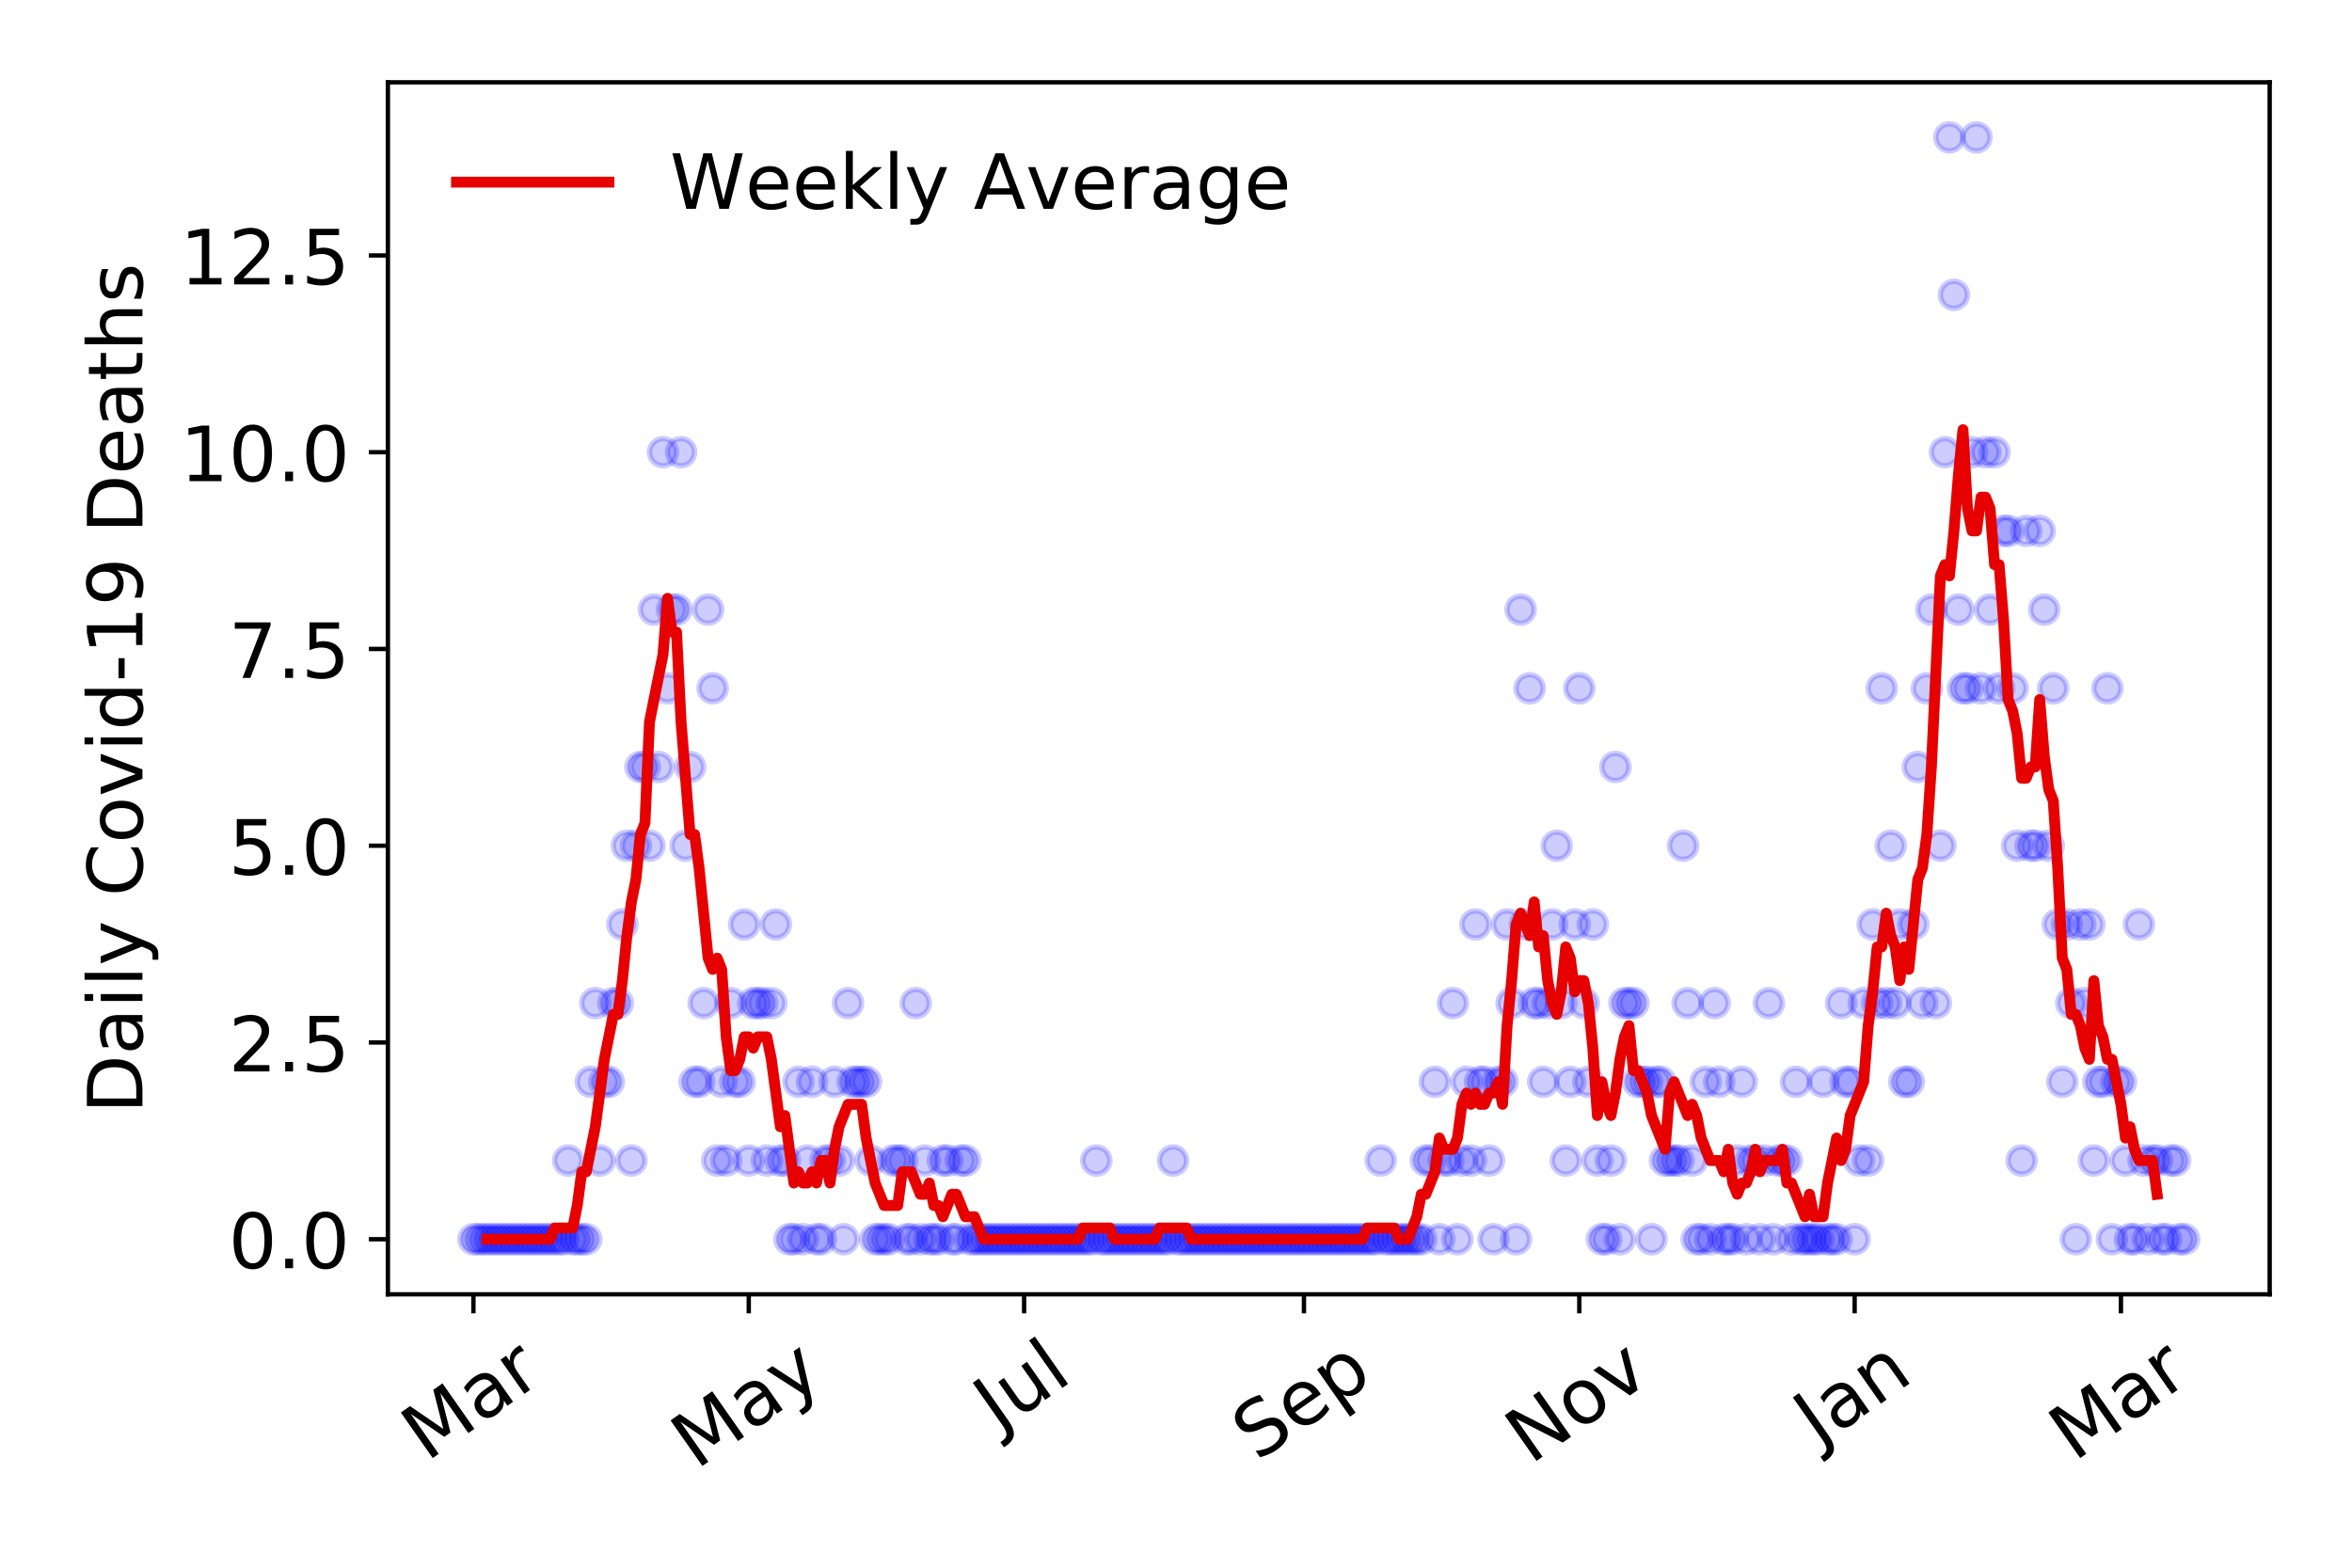 <?xml version="1.0" encoding="utf-8" standalone="no"?>
<!DOCTYPE svg PUBLIC "-//W3C//DTD SVG 1.1//EN"
  "http://www.w3.org/Graphics/SVG/1.1/DTD/svg11.dtd">
<!-- Created with matplotlib (https://matplotlib.org/) -->
<svg height="288pt" version="1.1" viewBox="0 0 432 288" width="432pt" xmlns="http://www.w3.org/2000/svg" xmlns:xlink="http://www.w3.org/1999/xlink">
 <defs>
  <style type="text/css">
*{stroke-linecap:butt;stroke-linejoin:round;}
  </style>
 </defs>
 <g id="figure_1">
  <g id="patch_1">
   <path d="M 0 288 
L 432 288 
L 432 0 
L 0 0 
z
" style="fill:#ffffff;"/>
  </g>
  <g id="axes_1">
   <g id="patch_2">
    <path d="M 71.245 237.778 
L 416.88 237.778 
L 416.88 15.12 
L 71.245 15.12 
z
" style="fill:#ffffff;"/>
   </g>
   <g id="matplotlib.axis_1">
    <g id="xtick_1">
     <g id="line2d_1">
      <defs>
       <path d="M 0 0 
L 0 3.5 
" id="m6fd275a6b9" style="stroke:#000000;stroke-width:0.8;"/>
      </defs>
      <g>
       <use style="stroke:#000000;stroke-width:0.8;" x="86.956" xlink:href="#m6fd275a6b9" y="237.778"/>
      </g>
     </g>
     <g id="text_1">
      <!-- Mar -->
      <defs>
       <path d="M 9.812 72.906 
L 24.516 72.906 
L 43.109 23.297 
L 61.812 72.906 
L 76.516 72.906 
L 76.516 0 
L 66.891 0 
L 66.891 64.016 
L 48.094 14.016 
L 38.188 14.016 
L 19.391 64.016 
L 19.391 0 
L 9.812 0 
z
" id="DejaVuSans-77"/>
       <path d="M 34.281 27.484 
Q 23.391 27.484 19.188 25 
Q 14.984 22.516 14.984 16.5 
Q 14.984 11.719 18.141 8.906 
Q 21.297 6.109 26.703 6.109 
Q 34.188 6.109 38.703 11.406 
Q 43.219 16.703 43.219 25.484 
L 43.219 27.484 
z
M 52.203 31.203 
L 52.203 0 
L 43.219 0 
L 43.219 8.297 
Q 40.141 3.328 35.547 0.953 
Q 30.953 -1.422 24.312 -1.422 
Q 15.922 -1.422 10.953 3.297 
Q 6 8.016 6 15.922 
Q 6 25.141 12.172 29.828 
Q 18.359 34.516 30.609 34.516 
L 43.219 34.516 
L 43.219 35.406 
Q 43.219 41.609 39.141 45 
Q 35.062 48.391 27.688 48.391 
Q 23 48.391 18.547 47.266 
Q 14.109 46.141 10.016 43.891 
L 10.016 52.203 
Q 14.938 54.109 19.578 55.047 
Q 24.219 56 28.609 56 
Q 40.484 56 46.344 49.844 
Q 52.203 43.703 52.203 31.203 
z
" id="DejaVuSans-97"/>
       <path d="M 41.109 46.297 
Q 39.594 47.172 37.812 47.578 
Q 36.031 48 33.891 48 
Q 26.266 48 22.188 43.047 
Q 18.109 38.094 18.109 28.812 
L 18.109 0 
L 9.078 0 
L 9.078 54.688 
L 18.109 54.688 
L 18.109 46.188 
Q 20.953 51.172 25.484 53.578 
Q 30.031 56 36.531 56 
Q 37.453 56 38.578 55.875 
Q 39.703 55.766 41.062 55.516 
z
" id="DejaVuSans-114"/>
      </defs>
      <g transform="translate(78.353 268.643)rotate(-35)scale(0.14 -0.14)">
       <use xlink:href="#DejaVuSans-77"/>
       <use x="86.279" xlink:href="#DejaVuSans-97"/>
       <use x="147.559" xlink:href="#DejaVuSans-114"/>
      </g>
     </g>
    </g>
    <g id="xtick_2">
     <g id="line2d_2">
      <g>
       <use style="stroke:#000000;stroke-width:0.8;" x="137.528" xlink:href="#m6fd275a6b9" y="237.778"/>
      </g>
     </g>
     <g id="text_2">
      <!-- May -->
      <defs>
       <path d="M 32.172 -5.078 
Q 28.375 -14.844 24.75 -17.812 
Q 21.141 -20.797 15.094 -20.797 
L 7.906 -20.797 
L 7.906 -13.281 
L 13.188 -13.281 
Q 16.891 -13.281 18.938 -11.516 
Q 21 -9.766 23.484 -3.219 
L 25.094 0.875 
L 2.984 54.688 
L 12.5 54.688 
L 29.594 11.922 
L 46.688 54.688 
L 56.203 54.688 
z
" id="DejaVuSans-121"/>
      </defs>
      <g transform="translate(127.889 270.094)rotate(-35)scale(0.14 -0.14)">
       <use xlink:href="#DejaVuSans-77"/>
       <use x="86.279" xlink:href="#DejaVuSans-97"/>
       <use x="147.559" xlink:href="#DejaVuSans-121"/>
      </g>
     </g>
    </g>
    <g id="xtick_3">
     <g id="line2d_3">
      <g>
       <use style="stroke:#000000;stroke-width:0.8;" x="188.101" xlink:href="#m6fd275a6b9" y="237.778"/>
      </g>
     </g>
     <g id="text_3">
      <!-- Jul -->
      <defs>
       <path d="M 9.812 72.906 
L 19.672 72.906 
L 19.672 5.078 
Q 19.672 -8.109 14.672 -14.062 
Q 9.672 -20.016 -1.422 -20.016 
L -5.172 -20.016 
L -5.172 -11.719 
L -2.094 -11.719 
Q 4.438 -11.719 7.125 -8.047 
Q 9.812 -4.391 9.812 5.078 
z
" id="DejaVuSans-74"/>
       <path d="M 8.5 21.578 
L 8.5 54.688 
L 17.484 54.688 
L 17.484 21.922 
Q 17.484 14.156 20.5 10.266 
Q 23.531 6.391 29.594 6.391 
Q 36.859 6.391 41.078 11.031 
Q 45.312 15.672 45.312 23.688 
L 45.312 54.688 
L 54.297 54.688 
L 54.297 0 
L 45.312 0 
L 45.312 8.406 
Q 42.047 3.422 37.719 1 
Q 33.406 -1.422 27.688 -1.422 
Q 18.266 -1.422 13.375 4.438 
Q 8.5 10.297 8.5 21.578 
z
M 31.109 56 
z
" id="DejaVuSans-117"/>
       <path d="M 9.422 75.984 
L 18.406 75.984 
L 18.406 0 
L 9.422 0 
z
" id="DejaVuSans-108"/>
      </defs>
      <g transform="translate(183.398 263.181)rotate(-35)scale(0.14 -0.14)">
       <use xlink:href="#DejaVuSans-74"/>
       <use x="29.492" xlink:href="#DejaVuSans-117"/>
       <use x="92.871" xlink:href="#DejaVuSans-108"/>
      </g>
     </g>
    </g>
    <g id="xtick_4">
     <g id="line2d_4">
      <g>
       <use style="stroke:#000000;stroke-width:0.8;" x="239.503" xlink:href="#m6fd275a6b9" y="237.778"/>
      </g>
     </g>
     <g id="text_4">
      <!-- Sep -->
      <defs>
       <path d="M 53.516 70.516 
L 53.516 60.891 
Q 47.906 63.578 42.922 64.891 
Q 37.938 66.219 33.297 66.219 
Q 25.25 66.219 20.875 63.094 
Q 16.5 59.969 16.5 54.203 
Q 16.5 49.359 19.406 46.891 
Q 22.312 44.438 30.422 42.922 
L 36.375 41.703 
Q 47.406 39.594 52.656 34.297 
Q 57.906 29 57.906 20.125 
Q 57.906 9.516 50.797 4.047 
Q 43.703 -1.422 29.984 -1.422 
Q 24.812 -1.422 18.969 -0.25 
Q 13.141 0.922 6.891 3.219 
L 6.891 13.375 
Q 12.891 10.016 18.656 8.297 
Q 24.422 6.594 29.984 6.594 
Q 38.422 6.594 43.016 9.906 
Q 47.609 13.234 47.609 19.391 
Q 47.609 24.75 44.312 27.781 
Q 41.016 30.812 33.5 32.328 
L 27.484 33.5 
Q 16.453 35.688 11.516 40.375 
Q 6.594 45.062 6.594 53.422 
Q 6.594 63.094 13.406 68.656 
Q 20.219 74.219 32.172 74.219 
Q 37.312 74.219 42.625 73.281 
Q 47.953 72.359 53.516 70.516 
z
" id="DejaVuSans-83"/>
       <path d="M 56.203 29.594 
L 56.203 25.203 
L 14.891 25.203 
Q 15.484 15.922 20.484 11.062 
Q 25.484 6.203 34.422 6.203 
Q 39.594 6.203 44.453 7.469 
Q 49.312 8.734 54.109 11.281 
L 54.109 2.781 
Q 49.266 0.734 44.188 -0.344 
Q 39.109 -1.422 33.891 -1.422 
Q 20.797 -1.422 13.156 6.188 
Q 5.516 13.812 5.516 26.812 
Q 5.516 40.234 12.766 48.109 
Q 20.016 56 32.328 56 
Q 43.359 56 49.781 48.891 
Q 56.203 41.797 56.203 29.594 
z
M 47.219 32.234 
Q 47.125 39.594 43.094 43.984 
Q 39.062 48.391 32.422 48.391 
Q 24.906 48.391 20.391 44.141 
Q 15.875 39.891 15.188 32.172 
z
" id="DejaVuSans-101"/>
       <path d="M 18.109 8.203 
L 18.109 -20.797 
L 9.078 -20.797 
L 9.078 54.688 
L 18.109 54.688 
L 18.109 46.391 
Q 20.953 51.266 25.266 53.625 
Q 29.594 56 35.594 56 
Q 45.562 56 51.781 48.094 
Q 58.016 40.188 58.016 27.297 
Q 58.016 14.406 51.781 6.484 
Q 45.562 -1.422 35.594 -1.422 
Q 29.594 -1.422 25.266 0.953 
Q 20.953 3.328 18.109 8.203 
z
M 48.688 27.297 
Q 48.688 37.203 44.609 42.844 
Q 40.531 48.484 33.406 48.484 
Q 26.266 48.484 22.188 42.844 
Q 18.109 37.203 18.109 27.297 
Q 18.109 17.391 22.188 11.75 
Q 26.266 6.109 33.406 6.109 
Q 40.531 6.109 44.609 11.75 
Q 48.688 17.391 48.688 27.297 
z
" id="DejaVuSans-112"/>
      </defs>
      <g transform="translate(230.91 268.629)rotate(-35)scale(0.14 -0.14)">
       <use xlink:href="#DejaVuSans-83"/>
       <use x="63.477" xlink:href="#DejaVuSans-101"/>
       <use x="125" xlink:href="#DejaVuSans-112"/>
      </g>
     </g>
    </g>
    <g id="xtick_5">
     <g id="line2d_5">
      <g>
       <use style="stroke:#000000;stroke-width:0.8;" x="290.075" xlink:href="#m6fd275a6b9" y="237.778"/>
      </g>
     </g>
     <g id="text_5">
      <!-- Nov -->
      <defs>
       <path d="M 9.812 72.906 
L 23.094 72.906 
L 55.422 11.922 
L 55.422 72.906 
L 64.984 72.906 
L 64.984 0 
L 51.703 0 
L 19.391 60.984 
L 19.391 0 
L 9.812 0 
z
" id="DejaVuSans-78"/>
       <path d="M 30.609 48.391 
Q 23.391 48.391 19.188 42.75 
Q 14.984 37.109 14.984 27.297 
Q 14.984 17.484 19.156 11.844 
Q 23.344 6.203 30.609 6.203 
Q 37.797 6.203 41.984 11.859 
Q 46.188 17.531 46.188 27.297 
Q 46.188 37.016 41.984 42.703 
Q 37.797 48.391 30.609 48.391 
z
M 30.609 56 
Q 42.328 56 49.016 48.375 
Q 55.719 40.766 55.719 27.297 
Q 55.719 13.875 49.016 6.219 
Q 42.328 -1.422 30.609 -1.422 
Q 18.844 -1.422 12.172 6.219 
Q 5.516 13.875 5.516 27.297 
Q 5.516 40.766 12.172 48.375 
Q 18.844 56 30.609 56 
z
" id="DejaVuSans-111"/>
       <path d="M 2.984 54.688 
L 12.5 54.688 
L 29.594 8.797 
L 46.688 54.688 
L 56.203 54.688 
L 35.688 0 
L 23.484 0 
z
" id="DejaVuSans-118"/>
      </defs>
      <g transform="translate(281.099 269.166)rotate(-35)scale(0.14 -0.14)">
       <use xlink:href="#DejaVuSans-78"/>
       <use x="74.805" xlink:href="#DejaVuSans-111"/>
       <use x="135.986" xlink:href="#DejaVuSans-118"/>
      </g>
     </g>
    </g>
    <g id="xtick_6">
     <g id="line2d_6">
      <g>
       <use style="stroke:#000000;stroke-width:0.8;" x="340.648" xlink:href="#m6fd275a6b9" y="237.778"/>
      </g>
     </g>
     <g id="text_6">
      <!-- Jan -->
      <defs>
       <path d="M 54.891 33.016 
L 54.891 0 
L 45.906 0 
L 45.906 32.719 
Q 45.906 40.484 42.875 44.328 
Q 39.844 48.188 33.797 48.188 
Q 26.516 48.188 22.312 43.547 
Q 18.109 38.922 18.109 30.906 
L 18.109 0 
L 9.078 0 
L 9.078 54.688 
L 18.109 54.688 
L 18.109 46.188 
Q 21.344 51.125 25.703 53.562 
Q 30.078 56 35.797 56 
Q 45.219 56 50.047 50.172 
Q 54.891 44.344 54.891 33.016 
z
" id="DejaVuSans-110"/>
      </defs>
      <g transform="translate(334.024 265.871)rotate(-35)scale(0.14 -0.14)">
       <use xlink:href="#DejaVuSans-74"/>
       <use x="29.492" xlink:href="#DejaVuSans-97"/>
       <use x="90.771" xlink:href="#DejaVuSans-110"/>
      </g>
     </g>
    </g>
    <g id="xtick_7">
     <g id="line2d_7">
      <g>
       <use style="stroke:#000000;stroke-width:0.8;" x="389.562" xlink:href="#m6fd275a6b9" y="237.778"/>
      </g>
     </g>
     <g id="text_7">
      <!-- Mar -->
      <g transform="translate(380.96 268.643)rotate(-35)scale(0.14 -0.14)">
       <use xlink:href="#DejaVuSans-77"/>
       <use x="86.279" xlink:href="#DejaVuSans-97"/>
       <use x="147.559" xlink:href="#DejaVuSans-114"/>
      </g>
     </g>
    </g>
   </g>
   <g id="matplotlib.axis_2">
    <g id="ytick_1">
     <g id="line2d_8">
      <defs>
       <path d="M 0 0 
L -3.5 0 
" id="m0fee60bc65" style="stroke:#000000;stroke-width:0.8;"/>
      </defs>
      <g>
       <use style="stroke:#000000;stroke-width:0.8;" x="71.245" xlink:href="#m0fee60bc65" y="227.657"/>
      </g>
     </g>
     <g id="text_8">
      <!-- 0.0 -->
      <defs>
       <path d="M 31.781 66.406 
Q 24.172 66.406 20.328 58.906 
Q 16.5 51.422 16.5 36.375 
Q 16.5 21.391 20.328 13.891 
Q 24.172 6.391 31.781 6.391 
Q 39.453 6.391 43.281 13.891 
Q 47.125 21.391 47.125 36.375 
Q 47.125 51.422 43.281 58.906 
Q 39.453 66.406 31.781 66.406 
z
M 31.781 74.219 
Q 44.047 74.219 50.516 64.516 
Q 56.984 54.828 56.984 36.375 
Q 56.984 17.969 50.516 8.266 
Q 44.047 -1.422 31.781 -1.422 
Q 19.531 -1.422 13.062 8.266 
Q 6.594 17.969 6.594 36.375 
Q 6.594 54.828 13.062 64.516 
Q 19.531 74.219 31.781 74.219 
z
" id="DejaVuSans-48"/>
       <path d="M 10.688 12.406 
L 21 12.406 
L 21 0 
L 10.688 0 
z
" id="DejaVuSans-46"/>
      </defs>
      <g transform="translate(41.981 232.976)scale(0.14 -0.14)">
       <use xlink:href="#DejaVuSans-48"/>
       <use x="63.623" xlink:href="#DejaVuSans-46"/>
       <use x="95.41" xlink:href="#DejaVuSans-48"/>
      </g>
     </g>
    </g>
    <g id="ytick_2">
     <g id="line2d_9">
      <g>
       <use style="stroke:#000000;stroke-width:0.8;" x="71.245" xlink:href="#m0fee60bc65" y="191.512"/>
      </g>
     </g>
     <g id="text_9">
      <!-- 2.5 -->
      <defs>
       <path d="M 19.188 8.297 
L 53.609 8.297 
L 53.609 0 
L 7.328 0 
L 7.328 8.297 
Q 12.938 14.109 22.625 23.891 
Q 32.328 33.688 34.812 36.531 
Q 39.547 41.844 41.422 45.531 
Q 43.312 49.219 43.312 52.781 
Q 43.312 58.594 39.234 62.25 
Q 35.156 65.922 28.609 65.922 
Q 23.969 65.922 18.812 64.312 
Q 13.672 62.703 7.812 59.422 
L 7.812 69.391 
Q 13.766 71.781 18.938 73 
Q 24.125 74.219 28.422 74.219 
Q 39.75 74.219 46.484 68.547 
Q 53.219 62.891 53.219 53.422 
Q 53.219 48.922 51.531 44.891 
Q 49.859 40.875 45.406 35.406 
Q 44.188 33.984 37.641 27.219 
Q 31.109 20.453 19.188 8.297 
z
" id="DejaVuSans-50"/>
       <path d="M 10.797 72.906 
L 49.516 72.906 
L 49.516 64.594 
L 19.828 64.594 
L 19.828 46.734 
Q 21.969 47.469 24.109 47.828 
Q 26.266 48.188 28.422 48.188 
Q 40.625 48.188 47.75 41.5 
Q 54.891 34.812 54.891 23.391 
Q 54.891 11.625 47.562 5.094 
Q 40.234 -1.422 26.906 -1.422 
Q 22.312 -1.422 17.547 -0.641 
Q 12.797 0.141 7.719 1.703 
L 7.719 11.625 
Q 12.109 9.234 16.797 8.062 
Q 21.484 6.891 26.703 6.891 
Q 35.156 6.891 40.078 11.328 
Q 45.016 15.766 45.016 23.391 
Q 45.016 31 40.078 35.438 
Q 35.156 39.891 26.703 39.891 
Q 22.75 39.891 18.812 39.016 
Q 14.891 38.141 10.797 36.281 
z
" id="DejaVuSans-53"/>
      </defs>
      <g transform="translate(41.981 196.83)scale(0.14 -0.14)">
       <use xlink:href="#DejaVuSans-50"/>
       <use x="63.623" xlink:href="#DejaVuSans-46"/>
       <use x="95.41" xlink:href="#DejaVuSans-53"/>
      </g>
     </g>
    </g>
    <g id="ytick_3">
     <g id="line2d_10">
      <g>
       <use style="stroke:#000000;stroke-width:0.8;" x="71.245" xlink:href="#m0fee60bc65" y="155.366"/>
      </g>
     </g>
     <g id="text_10">
      <!-- 5.0 -->
      <g transform="translate(41.981 160.685)scale(0.14 -0.14)">
       <use xlink:href="#DejaVuSans-53"/>
       <use x="63.623" xlink:href="#DejaVuSans-46"/>
       <use x="95.41" xlink:href="#DejaVuSans-48"/>
      </g>
     </g>
    </g>
    <g id="ytick_4">
     <g id="line2d_11">
      <g>
       <use style="stroke:#000000;stroke-width:0.8;" x="71.245" xlink:href="#m0fee60bc65" y="119.22"/>
      </g>
     </g>
     <g id="text_11">
      <!-- 7.5 -->
      <defs>
       <path d="M 8.203 72.906 
L 55.078 72.906 
L 55.078 68.703 
L 28.609 0 
L 18.312 0 
L 43.219 64.594 
L 8.203 64.594 
z
" id="DejaVuSans-55"/>
      </defs>
      <g transform="translate(41.981 124.539)scale(0.14 -0.14)">
       <use xlink:href="#DejaVuSans-55"/>
       <use x="63.623" xlink:href="#DejaVuSans-46"/>
       <use x="95.41" xlink:href="#DejaVuSans-53"/>
      </g>
     </g>
    </g>
    <g id="ytick_5">
     <g id="line2d_12">
      <g>
       <use style="stroke:#000000;stroke-width:0.8;" x="71.245" xlink:href="#m0fee60bc65" y="83.074"/>
      </g>
     </g>
     <g id="text_12">
      <!-- 10.0 -->
      <defs>
       <path d="M 12.406 8.297 
L 28.516 8.297 
L 28.516 63.922 
L 10.984 60.406 
L 10.984 69.391 
L 28.422 72.906 
L 38.281 72.906 
L 38.281 8.297 
L 54.391 8.297 
L 54.391 0 
L 12.406 0 
z
" id="DejaVuSans-49"/>
      </defs>
      <g transform="translate(33.073 88.393)scale(0.14 -0.14)">
       <use xlink:href="#DejaVuSans-49"/>
       <use x="63.623" xlink:href="#DejaVuSans-48"/>
       <use x="127.246" xlink:href="#DejaVuSans-46"/>
       <use x="159.033" xlink:href="#DejaVuSans-48"/>
      </g>
     </g>
    </g>
    <g id="ytick_6">
     <g id="line2d_13">
      <g>
       <use style="stroke:#000000;stroke-width:0.8;" x="71.245" xlink:href="#m0fee60bc65" y="46.928"/>
      </g>
     </g>
     <g id="text_13">
      <!-- 12.5 -->
      <g transform="translate(33.073 52.247)scale(0.14 -0.14)">
       <use xlink:href="#DejaVuSans-49"/>
       <use x="63.623" xlink:href="#DejaVuSans-50"/>
       <use x="127.246" xlink:href="#DejaVuSans-46"/>
       <use x="159.033" xlink:href="#DejaVuSans-53"/>
      </g>
     </g>
    </g>
    <g id="text_14">
     <!-- Daily Covid-19 Deaths -->
     <defs>
      <path d="M 19.672 64.797 
L 19.672 8.109 
L 31.594 8.109 
Q 46.688 8.109 53.688 14.938 
Q 60.688 21.781 60.688 36.531 
Q 60.688 51.172 53.688 57.984 
Q 46.688 64.797 31.594 64.797 
z
M 9.812 72.906 
L 30.078 72.906 
Q 51.266 72.906 61.172 64.094 
Q 71.094 55.281 71.094 36.531 
Q 71.094 17.672 61.125 8.828 
Q 51.172 0 30.078 0 
L 9.812 0 
z
" id="DejaVuSans-68"/>
      <path d="M 9.422 54.688 
L 18.406 54.688 
L 18.406 0 
L 9.422 0 
z
M 9.422 75.984 
L 18.406 75.984 
L 18.406 64.594 
L 9.422 64.594 
z
" id="DejaVuSans-105"/>
      <path id="DejaVuSans-32"/>
      <path d="M 64.406 67.281 
L 64.406 56.891 
Q 59.422 61.531 53.781 63.812 
Q 48.141 66.109 41.797 66.109 
Q 29.297 66.109 22.656 58.469 
Q 16.016 50.828 16.016 36.375 
Q 16.016 21.969 22.656 14.328 
Q 29.297 6.688 41.797 6.688 
Q 48.141 6.688 53.781 8.984 
Q 59.422 11.281 64.406 15.922 
L 64.406 5.609 
Q 59.234 2.094 53.438 0.328 
Q 47.656 -1.422 41.219 -1.422 
Q 24.656 -1.422 15.125 8.703 
Q 5.609 18.844 5.609 36.375 
Q 5.609 53.953 15.125 64.078 
Q 24.656 74.219 41.219 74.219 
Q 47.75 74.219 53.531 72.484 
Q 59.328 70.75 64.406 67.281 
z
" id="DejaVuSans-67"/>
      <path d="M 45.406 46.391 
L 45.406 75.984 
L 54.391 75.984 
L 54.391 0 
L 45.406 0 
L 45.406 8.203 
Q 42.578 3.328 38.25 0.953 
Q 33.938 -1.422 27.875 -1.422 
Q 17.969 -1.422 11.734 6.484 
Q 5.516 14.406 5.516 27.297 
Q 5.516 40.188 11.734 48.094 
Q 17.969 56 27.875 56 
Q 33.938 56 38.25 53.625 
Q 42.578 51.266 45.406 46.391 
z
M 14.797 27.297 
Q 14.797 17.391 18.875 11.75 
Q 22.953 6.109 30.078 6.109 
Q 37.203 6.109 41.297 11.75 
Q 45.406 17.391 45.406 27.297 
Q 45.406 37.203 41.297 42.844 
Q 37.203 48.484 30.078 48.484 
Q 22.953 48.484 18.875 42.844 
Q 14.797 37.203 14.797 27.297 
z
" id="DejaVuSans-100"/>
      <path d="M 4.891 31.391 
L 31.203 31.391 
L 31.203 23.391 
L 4.891 23.391 
z
" id="DejaVuSans-45"/>
      <path d="M 10.984 1.516 
L 10.984 10.5 
Q 14.703 8.734 18.5 7.812 
Q 22.312 6.891 25.984 6.891 
Q 35.75 6.891 40.891 13.453 
Q 46.047 20.016 46.781 33.406 
Q 43.953 29.203 39.594 26.953 
Q 35.25 24.703 29.984 24.703 
Q 19.047 24.703 12.672 31.312 
Q 6.297 37.938 6.297 49.422 
Q 6.297 60.641 12.938 67.422 
Q 19.578 74.219 30.609 74.219 
Q 43.266 74.219 49.922 64.516 
Q 56.594 54.828 56.594 36.375 
Q 56.594 19.141 48.406 8.859 
Q 40.234 -1.422 26.422 -1.422 
Q 22.703 -1.422 18.891 -0.688 
Q 15.094 0.047 10.984 1.516 
z
M 30.609 32.422 
Q 37.25 32.422 41.125 36.953 
Q 45.016 41.5 45.016 49.422 
Q 45.016 57.281 41.125 61.844 
Q 37.25 66.406 30.609 66.406 
Q 23.969 66.406 20.094 61.844 
Q 16.219 57.281 16.219 49.422 
Q 16.219 41.5 20.094 36.953 
Q 23.969 32.422 30.609 32.422 
z
" id="DejaVuSans-57"/>
      <path d="M 18.312 70.219 
L 18.312 54.688 
L 36.812 54.688 
L 36.812 47.703 
L 18.312 47.703 
L 18.312 18.016 
Q 18.312 11.328 20.141 9.422 
Q 21.969 7.516 27.594 7.516 
L 36.812 7.516 
L 36.812 0 
L 27.594 0 
Q 17.188 0 13.234 3.875 
Q 9.281 7.766 9.281 18.016 
L 9.281 47.703 
L 2.688 47.703 
L 2.688 54.688 
L 9.281 54.688 
L 9.281 70.219 
z
" id="DejaVuSans-116"/>
      <path d="M 54.891 33.016 
L 54.891 0 
L 45.906 0 
L 45.906 32.719 
Q 45.906 40.484 42.875 44.328 
Q 39.844 48.188 33.797 48.188 
Q 26.516 48.188 22.312 43.547 
Q 18.109 38.922 18.109 30.906 
L 18.109 0 
L 9.078 0 
L 9.078 75.984 
L 18.109 75.984 
L 18.109 46.188 
Q 21.344 51.125 25.703 53.562 
Q 30.078 56 35.797 56 
Q 45.219 56 50.047 50.172 
Q 54.891 44.344 54.891 33.016 
z
" id="DejaVuSans-104"/>
      <path d="M 44.281 53.078 
L 44.281 44.578 
Q 40.484 46.531 36.375 47.5 
Q 32.281 48.484 27.875 48.484 
Q 21.188 48.484 17.844 46.438 
Q 14.5 44.391 14.5 40.281 
Q 14.5 37.156 16.891 35.375 
Q 19.281 33.594 26.516 31.984 
L 29.594 31.297 
Q 39.156 29.25 43.188 25.516 
Q 47.219 21.781 47.219 15.094 
Q 47.219 7.469 41.188 3.016 
Q 35.156 -1.422 24.609 -1.422 
Q 20.219 -1.422 15.453 -0.562 
Q 10.688 0.297 5.422 2 
L 5.422 11.281 
Q 10.406 8.688 15.234 7.391 
Q 20.062 6.109 24.812 6.109 
Q 31.156 6.109 34.562 8.281 
Q 37.984 10.453 37.984 14.406 
Q 37.984 18.062 35.516 20.016 
Q 33.062 21.969 24.703 23.781 
L 21.578 24.516 
Q 13.234 26.266 9.516 29.906 
Q 5.812 33.547 5.812 39.891 
Q 5.812 47.609 11.281 51.797 
Q 16.75 56 26.812 56 
Q 31.781 56 36.172 55.266 
Q 40.578 54.547 44.281 53.078 
z
" id="DejaVuSans-115"/>
     </defs>
     <g transform="translate(26.162 204.56)rotate(-90)scale(0.14 -0.14)">
      <use xlink:href="#DejaVuSans-68"/>
      <use x="77.002" xlink:href="#DejaVuSans-97"/>
      <use x="138.281" xlink:href="#DejaVuSans-105"/>
      <use x="166.064" xlink:href="#DejaVuSans-108"/>
      <use x="193.848" xlink:href="#DejaVuSans-121"/>
      <use x="253.027" xlink:href="#DejaVuSans-32"/>
      <use x="284.814" xlink:href="#DejaVuSans-67"/>
      <use x="354.639" xlink:href="#DejaVuSans-111"/>
      <use x="415.82" xlink:href="#DejaVuSans-118"/>
      <use x="475" xlink:href="#DejaVuSans-105"/>
      <use x="502.783" xlink:href="#DejaVuSans-100"/>
      <use x="566.26" xlink:href="#DejaVuSans-45"/>
      <use x="602.344" xlink:href="#DejaVuSans-49"/>
      <use x="665.967" xlink:href="#DejaVuSans-57"/>
      <use x="729.59" xlink:href="#DejaVuSans-32"/>
      <use x="761.377" xlink:href="#DejaVuSans-68"/>
      <use x="838.379" xlink:href="#DejaVuSans-101"/>
      <use x="899.902" xlink:href="#DejaVuSans-97"/>
      <use x="961.182" xlink:href="#DejaVuSans-116"/>
      <use x="1000.391" xlink:href="#DejaVuSans-104"/>
      <use x="1063.77" xlink:href="#DejaVuSans-115"/>
     </g>
    </g>
   </g>
   <g id="line2d_14">
    <defs>
     <path d="M 0 2.5 
C 0.663 2.5 1.299 2.237 1.768 1.768 
C 2.237 1.299 2.5 0.663 2.5 0 
C 2.5 -0.663 2.237 -1.299 1.768 -1.768 
C 1.299 -2.237 0.663 -2.5 0 -2.5 
C -0.663 -2.5 -1.299 -2.237 -1.768 -1.768 
C -2.237 -1.299 -2.5 -0.663 -2.5 0 
C -2.5 0.663 -2.237 1.299 -1.768 1.768 
C -1.299 2.237 -0.663 2.5 0 2.5 
z
" id="m9b1c59974a" style="stroke:#0000ff;stroke-opacity:0.2;"/>
    </defs>
    <g clip-path="url(#p3049777cff)">
     <use style="fill:#0000ff;fill-opacity:0.2;stroke:#0000ff;stroke-opacity:0.2;" x="86.956" xlink:href="#m9b1c59974a" y="227.657"/>
     <use style="fill:#0000ff;fill-opacity:0.2;stroke:#0000ff;stroke-opacity:0.2;" x="87.785" xlink:href="#m9b1c59974a" y="227.657"/>
     <use style="fill:#0000ff;fill-opacity:0.2;stroke:#0000ff;stroke-opacity:0.2;" x="88.614" xlink:href="#m9b1c59974a" y="227.657"/>
     <use style="fill:#0000ff;fill-opacity:0.2;stroke:#0000ff;stroke-opacity:0.2;" x="89.443" xlink:href="#m9b1c59974a" y="227.657"/>
     <use style="fill:#0000ff;fill-opacity:0.2;stroke:#0000ff;stroke-opacity:0.2;" x="90.272" xlink:href="#m9b1c59974a" y="227.657"/>
     <use style="fill:#0000ff;fill-opacity:0.2;stroke:#0000ff;stroke-opacity:0.2;" x="91.101" xlink:href="#m9b1c59974a" y="227.657"/>
     <use style="fill:#0000ff;fill-opacity:0.2;stroke:#0000ff;stroke-opacity:0.2;" x="91.93" xlink:href="#m9b1c59974a" y="227.657"/>
     <use style="fill:#0000ff;fill-opacity:0.2;stroke:#0000ff;stroke-opacity:0.2;" x="92.759" xlink:href="#m9b1c59974a" y="227.657"/>
     <use style="fill:#0000ff;fill-opacity:0.2;stroke:#0000ff;stroke-opacity:0.2;" x="93.588" xlink:href="#m9b1c59974a" y="227.657"/>
     <use style="fill:#0000ff;fill-opacity:0.2;stroke:#0000ff;stroke-opacity:0.2;" x="94.417" xlink:href="#m9b1c59974a" y="227.657"/>
     <use style="fill:#0000ff;fill-opacity:0.2;stroke:#0000ff;stroke-opacity:0.2;" x="95.246" xlink:href="#m9b1c59974a" y="227.657"/>
     <use style="fill:#0000ff;fill-opacity:0.2;stroke:#0000ff;stroke-opacity:0.2;" x="96.075" xlink:href="#m9b1c59974a" y="227.657"/>
     <use style="fill:#0000ff;fill-opacity:0.2;stroke:#0000ff;stroke-opacity:0.2;" x="96.904" xlink:href="#m9b1c59974a" y="227.657"/>
     <use style="fill:#0000ff;fill-opacity:0.2;stroke:#0000ff;stroke-opacity:0.2;" x="97.733" xlink:href="#m9b1c59974a" y="227.657"/>
     <use style="fill:#0000ff;fill-opacity:0.2;stroke:#0000ff;stroke-opacity:0.2;" x="98.563" xlink:href="#m9b1c59974a" y="227.657"/>
     <use style="fill:#0000ff;fill-opacity:0.2;stroke:#0000ff;stroke-opacity:0.2;" x="99.392" xlink:href="#m9b1c59974a" y="227.657"/>
     <use style="fill:#0000ff;fill-opacity:0.2;stroke:#0000ff;stroke-opacity:0.2;" x="100.221" xlink:href="#m9b1c59974a" y="227.657"/>
     <use style="fill:#0000ff;fill-opacity:0.2;stroke:#0000ff;stroke-opacity:0.2;" x="101.05" xlink:href="#m9b1c59974a" y="227.657"/>
     <use style="fill:#0000ff;fill-opacity:0.2;stroke:#0000ff;stroke-opacity:0.2;" x="101.879" xlink:href="#m9b1c59974a" y="227.657"/>
     <use style="fill:#0000ff;fill-opacity:0.2;stroke:#0000ff;stroke-opacity:0.2;" x="102.708" xlink:href="#m9b1c59974a" y="227.657"/>
     <use style="fill:#0000ff;fill-opacity:0.2;stroke:#0000ff;stroke-opacity:0.2;" x="103.537" xlink:href="#m9b1c59974a" y="227.657"/>
     <use style="fill:#0000ff;fill-opacity:0.2;stroke:#0000ff;stroke-opacity:0.2;" x="104.366" xlink:href="#m9b1c59974a" y="213.199"/>
     <use style="fill:#0000ff;fill-opacity:0.2;stroke:#0000ff;stroke-opacity:0.2;" x="105.195" xlink:href="#m9b1c59974a" y="227.657"/>
     <use style="fill:#0000ff;fill-opacity:0.2;stroke:#0000ff;stroke-opacity:0.2;" x="106.024" xlink:href="#m9b1c59974a" y="227.657"/>
     <use style="fill:#0000ff;fill-opacity:0.2;stroke:#0000ff;stroke-opacity:0.2;" x="106.853" xlink:href="#m9b1c59974a" y="227.657"/>
     <use style="fill:#0000ff;fill-opacity:0.2;stroke:#0000ff;stroke-opacity:0.2;" x="107.682" xlink:href="#m9b1c59974a" y="227.657"/>
     <use style="fill:#0000ff;fill-opacity:0.2;stroke:#0000ff;stroke-opacity:0.2;" x="108.511" xlink:href="#m9b1c59974a" y="198.741"/>
     <use style="fill:#0000ff;fill-opacity:0.2;stroke:#0000ff;stroke-opacity:0.2;" x="109.34" xlink:href="#m9b1c59974a" y="184.282"/>
     <use style="fill:#0000ff;fill-opacity:0.2;stroke:#0000ff;stroke-opacity:0.2;" x="110.169" xlink:href="#m9b1c59974a" y="213.199"/>
     <use style="fill:#0000ff;fill-opacity:0.2;stroke:#0000ff;stroke-opacity:0.2;" x="110.998" xlink:href="#m9b1c59974a" y="198.741"/>
     <use style="fill:#0000ff;fill-opacity:0.2;stroke:#0000ff;stroke-opacity:0.2;" x="111.827" xlink:href="#m9b1c59974a" y="198.741"/>
     <use style="fill:#0000ff;fill-opacity:0.2;stroke:#0000ff;stroke-opacity:0.2;" x="112.657" xlink:href="#m9b1c59974a" y="184.282"/>
     <use style="fill:#0000ff;fill-opacity:0.2;stroke:#0000ff;stroke-opacity:0.2;" x="113.486" xlink:href="#m9b1c59974a" y="184.282"/>
     <use style="fill:#0000ff;fill-opacity:0.2;stroke:#0000ff;stroke-opacity:0.2;" x="114.315" xlink:href="#m9b1c59974a" y="169.824"/>
     <use style="fill:#0000ff;fill-opacity:0.2;stroke:#0000ff;stroke-opacity:0.2;" x="115.144" xlink:href="#m9b1c59974a" y="155.366"/>
     <use style="fill:#0000ff;fill-opacity:0.2;stroke:#0000ff;stroke-opacity:0.2;" x="115.973" xlink:href="#m9b1c59974a" y="213.199"/>
     <use style="fill:#0000ff;fill-opacity:0.2;stroke:#0000ff;stroke-opacity:0.2;" x="116.802" xlink:href="#m9b1c59974a" y="155.366"/>
     <use style="fill:#0000ff;fill-opacity:0.2;stroke:#0000ff;stroke-opacity:0.2;" x="117.631" xlink:href="#m9b1c59974a" y="140.907"/>
     <use style="fill:#0000ff;fill-opacity:0.2;stroke:#0000ff;stroke-opacity:0.2;" x="118.46" xlink:href="#m9b1c59974a" y="140.907"/>
     <use style="fill:#0000ff;fill-opacity:0.2;stroke:#0000ff;stroke-opacity:0.2;" x="119.289" xlink:href="#m9b1c59974a" y="155.366"/>
     <use style="fill:#0000ff;fill-opacity:0.2;stroke:#0000ff;stroke-opacity:0.2;" x="120.118" xlink:href="#m9b1c59974a" y="111.991"/>
     <use style="fill:#0000ff;fill-opacity:0.2;stroke:#0000ff;stroke-opacity:0.2;" x="120.947" xlink:href="#m9b1c59974a" y="140.907"/>
     <use style="fill:#0000ff;fill-opacity:0.2;stroke:#0000ff;stroke-opacity:0.2;" x="121.776" xlink:href="#m9b1c59974a" y="83.074"/>
     <use style="fill:#0000ff;fill-opacity:0.2;stroke:#0000ff;stroke-opacity:0.2;" x="122.605" xlink:href="#m9b1c59974a" y="126.449"/>
     <use style="fill:#0000ff;fill-opacity:0.2;stroke:#0000ff;stroke-opacity:0.2;" x="123.434" xlink:href="#m9b1c59974a" y="111.991"/>
     <use style="fill:#0000ff;fill-opacity:0.2;stroke:#0000ff;stroke-opacity:0.2;" x="124.263" xlink:href="#m9b1c59974a" y="111.991"/>
     <use style="fill:#0000ff;fill-opacity:0.2;stroke:#0000ff;stroke-opacity:0.2;" x="125.092" xlink:href="#m9b1c59974a" y="83.074"/>
     <use style="fill:#0000ff;fill-opacity:0.2;stroke:#0000ff;stroke-opacity:0.2;" x="125.921" xlink:href="#m9b1c59974a" y="155.366"/>
     <use style="fill:#0000ff;fill-opacity:0.2;stroke:#0000ff;stroke-opacity:0.2;" x="126.751" xlink:href="#m9b1c59974a" y="140.907"/>
     <use style="fill:#0000ff;fill-opacity:0.2;stroke:#0000ff;stroke-opacity:0.2;" x="127.58" xlink:href="#m9b1c59974a" y="198.741"/>
     <use style="fill:#0000ff;fill-opacity:0.2;stroke:#0000ff;stroke-opacity:0.2;" x="128.409" xlink:href="#m9b1c59974a" y="198.741"/>
     <use style="fill:#0000ff;fill-opacity:0.2;stroke:#0000ff;stroke-opacity:0.2;" x="129.238" xlink:href="#m9b1c59974a" y="184.282"/>
     <use style="fill:#0000ff;fill-opacity:0.2;stroke:#0000ff;stroke-opacity:0.2;" x="130.067" xlink:href="#m9b1c59974a" y="111.991"/>
     <use style="fill:#0000ff;fill-opacity:0.2;stroke:#0000ff;stroke-opacity:0.2;" x="130.896" xlink:href="#m9b1c59974a" y="126.449"/>
     <use style="fill:#0000ff;fill-opacity:0.2;stroke:#0000ff;stroke-opacity:0.2;" x="131.725" xlink:href="#m9b1c59974a" y="213.199"/>
     <use style="fill:#0000ff;fill-opacity:0.2;stroke:#0000ff;stroke-opacity:0.2;" x="132.554" xlink:href="#m9b1c59974a" y="198.741"/>
     <use style="fill:#0000ff;fill-opacity:0.2;stroke:#0000ff;stroke-opacity:0.2;" x="133.383" xlink:href="#m9b1c59974a" y="213.199"/>
     <use style="fill:#0000ff;fill-opacity:0.2;stroke:#0000ff;stroke-opacity:0.2;" x="134.212" xlink:href="#m9b1c59974a" y="184.282"/>
     <use style="fill:#0000ff;fill-opacity:0.2;stroke:#0000ff;stroke-opacity:0.2;" x="135.041" xlink:href="#m9b1c59974a" y="198.741"/>
     <use style="fill:#0000ff;fill-opacity:0.2;stroke:#0000ff;stroke-opacity:0.2;" x="135.87" xlink:href="#m9b1c59974a" y="198.741"/>
     <use style="fill:#0000ff;fill-opacity:0.2;stroke:#0000ff;stroke-opacity:0.2;" x="136.699" xlink:href="#m9b1c59974a" y="169.824"/>
     <use style="fill:#0000ff;fill-opacity:0.2;stroke:#0000ff;stroke-opacity:0.2;" x="137.528" xlink:href="#m9b1c59974a" y="213.199"/>
     <use style="fill:#0000ff;fill-opacity:0.2;stroke:#0000ff;stroke-opacity:0.2;" x="138.357" xlink:href="#m9b1c59974a" y="184.282"/>
     <use style="fill:#0000ff;fill-opacity:0.2;stroke:#0000ff;stroke-opacity:0.2;" x="139.186" xlink:href="#m9b1c59974a" y="184.282"/>
     <use style="fill:#0000ff;fill-opacity:0.2;stroke:#0000ff;stroke-opacity:0.2;" x="140.016" xlink:href="#m9b1c59974a" y="184.282"/>
     <use style="fill:#0000ff;fill-opacity:0.2;stroke:#0000ff;stroke-opacity:0.2;" x="140.845" xlink:href="#m9b1c59974a" y="213.199"/>
     <use style="fill:#0000ff;fill-opacity:0.2;stroke:#0000ff;stroke-opacity:0.2;" x="141.674" xlink:href="#m9b1c59974a" y="184.282"/>
     <use style="fill:#0000ff;fill-opacity:0.2;stroke:#0000ff;stroke-opacity:0.2;" x="142.503" xlink:href="#m9b1c59974a" y="169.824"/>
     <use style="fill:#0000ff;fill-opacity:0.2;stroke:#0000ff;stroke-opacity:0.2;" x="143.332" xlink:href="#m9b1c59974a" y="213.199"/>
     <use style="fill:#0000ff;fill-opacity:0.2;stroke:#0000ff;stroke-opacity:0.2;" x="144.161" xlink:href="#m9b1c59974a" y="213.199"/>
     <use style="fill:#0000ff;fill-opacity:0.2;stroke:#0000ff;stroke-opacity:0.2;" x="144.99" xlink:href="#m9b1c59974a" y="227.657"/>
     <use style="fill:#0000ff;fill-opacity:0.2;stroke:#0000ff;stroke-opacity:0.2;" x="145.819" xlink:href="#m9b1c59974a" y="227.657"/>
     <use style="fill:#0000ff;fill-opacity:0.2;stroke:#0000ff;stroke-opacity:0.2;" x="146.648" xlink:href="#m9b1c59974a" y="198.741"/>
     <use style="fill:#0000ff;fill-opacity:0.2;stroke:#0000ff;stroke-opacity:0.2;" x="147.477" xlink:href="#m9b1c59974a" y="227.657"/>
     <use style="fill:#0000ff;fill-opacity:0.2;stroke:#0000ff;stroke-opacity:0.2;" x="148.306" xlink:href="#m9b1c59974a" y="213.199"/>
     <use style="fill:#0000ff;fill-opacity:0.2;stroke:#0000ff;stroke-opacity:0.2;" x="149.135" xlink:href="#m9b1c59974a" y="198.741"/>
     <use style="fill:#0000ff;fill-opacity:0.2;stroke:#0000ff;stroke-opacity:0.2;" x="149.964" xlink:href="#m9b1c59974a" y="227.657"/>
     <use style="fill:#0000ff;fill-opacity:0.2;stroke:#0000ff;stroke-opacity:0.2;" x="150.793" xlink:href="#m9b1c59974a" y="227.657"/>
     <use style="fill:#0000ff;fill-opacity:0.2;stroke:#0000ff;stroke-opacity:0.2;" x="151.622" xlink:href="#m9b1c59974a" y="213.199"/>
     <use style="fill:#0000ff;fill-opacity:0.2;stroke:#0000ff;stroke-opacity:0.2;" x="152.451" xlink:href="#m9b1c59974a" y="213.199"/>
     <use style="fill:#0000ff;fill-opacity:0.2;stroke:#0000ff;stroke-opacity:0.2;" x="153.28" xlink:href="#m9b1c59974a" y="198.741"/>
     <use style="fill:#0000ff;fill-opacity:0.2;stroke:#0000ff;stroke-opacity:0.2;" x="154.11" xlink:href="#m9b1c59974a" y="213.199"/>
     <use style="fill:#0000ff;fill-opacity:0.2;stroke:#0000ff;stroke-opacity:0.2;" x="154.939" xlink:href="#m9b1c59974a" y="227.657"/>
     <use style="fill:#0000ff;fill-opacity:0.2;stroke:#0000ff;stroke-opacity:0.2;" x="155.768" xlink:href="#m9b1c59974a" y="184.282"/>
     <use style="fill:#0000ff;fill-opacity:0.2;stroke:#0000ff;stroke-opacity:0.2;" x="156.597" xlink:href="#m9b1c59974a" y="198.741"/>
     <use style="fill:#0000ff;fill-opacity:0.2;stroke:#0000ff;stroke-opacity:0.2;" x="157.426" xlink:href="#m9b1c59974a" y="198.741"/>
     <use style="fill:#0000ff;fill-opacity:0.2;stroke:#0000ff;stroke-opacity:0.2;" x="158.255" xlink:href="#m9b1c59974a" y="198.741"/>
     <use style="fill:#0000ff;fill-opacity:0.2;stroke:#0000ff;stroke-opacity:0.2;" x="159.084" xlink:href="#m9b1c59974a" y="198.741"/>
     <use style="fill:#0000ff;fill-opacity:0.2;stroke:#0000ff;stroke-opacity:0.2;" x="159.913" xlink:href="#m9b1c59974a" y="213.199"/>
     <use style="fill:#0000ff;fill-opacity:0.2;stroke:#0000ff;stroke-opacity:0.2;" x="160.742" xlink:href="#m9b1c59974a" y="227.657"/>
     <use style="fill:#0000ff;fill-opacity:0.2;stroke:#0000ff;stroke-opacity:0.2;" x="161.571" xlink:href="#m9b1c59974a" y="227.657"/>
     <use style="fill:#0000ff;fill-opacity:0.2;stroke:#0000ff;stroke-opacity:0.2;" x="162.4" xlink:href="#m9b1c59974a" y="227.657"/>
     <use style="fill:#0000ff;fill-opacity:0.2;stroke:#0000ff;stroke-opacity:0.2;" x="163.229" xlink:href="#m9b1c59974a" y="227.657"/>
     <use style="fill:#0000ff;fill-opacity:0.2;stroke:#0000ff;stroke-opacity:0.2;" x="164.058" xlink:href="#m9b1c59974a" y="213.199"/>
     <use style="fill:#0000ff;fill-opacity:0.2;stroke:#0000ff;stroke-opacity:0.2;" x="164.887" xlink:href="#m9b1c59974a" y="213.199"/>
     <use style="fill:#0000ff;fill-opacity:0.2;stroke:#0000ff;stroke-opacity:0.2;" x="165.716" xlink:href="#m9b1c59974a" y="213.199"/>
     <use style="fill:#0000ff;fill-opacity:0.2;stroke:#0000ff;stroke-opacity:0.2;" x="166.545" xlink:href="#m9b1c59974a" y="227.657"/>
     <use style="fill:#0000ff;fill-opacity:0.2;stroke:#0000ff;stroke-opacity:0.2;" x="167.374" xlink:href="#m9b1c59974a" y="227.657"/>
     <use style="fill:#0000ff;fill-opacity:0.2;stroke:#0000ff;stroke-opacity:0.2;" x="168.204" xlink:href="#m9b1c59974a" y="184.282"/>
     <use style="fill:#0000ff;fill-opacity:0.2;stroke:#0000ff;stroke-opacity:0.2;" x="169.033" xlink:href="#m9b1c59974a" y="227.657"/>
     <use style="fill:#0000ff;fill-opacity:0.2;stroke:#0000ff;stroke-opacity:0.2;" x="169.862" xlink:href="#m9b1c59974a" y="213.199"/>
     <use style="fill:#0000ff;fill-opacity:0.2;stroke:#0000ff;stroke-opacity:0.2;" x="170.691" xlink:href="#m9b1c59974a" y="227.657"/>
     <use style="fill:#0000ff;fill-opacity:0.2;stroke:#0000ff;stroke-opacity:0.2;" x="171.52" xlink:href="#m9b1c59974a" y="227.657"/>
     <use style="fill:#0000ff;fill-opacity:0.2;stroke:#0000ff;stroke-opacity:0.2;" x="172.349" xlink:href="#m9b1c59974a" y="227.657"/>
     <use style="fill:#0000ff;fill-opacity:0.2;stroke:#0000ff;stroke-opacity:0.2;" x="173.178" xlink:href="#m9b1c59974a" y="213.199"/>
     <use style="fill:#0000ff;fill-opacity:0.2;stroke:#0000ff;stroke-opacity:0.2;" x="174.007" xlink:href="#m9b1c59974a" y="213.199"/>
     <use style="fill:#0000ff;fill-opacity:0.2;stroke:#0000ff;stroke-opacity:0.2;" x="174.836" xlink:href="#m9b1c59974a" y="227.657"/>
     <use style="fill:#0000ff;fill-opacity:0.2;stroke:#0000ff;stroke-opacity:0.2;" x="175.665" xlink:href="#m9b1c59974a" y="227.657"/>
     <use style="fill:#0000ff;fill-opacity:0.2;stroke:#0000ff;stroke-opacity:0.2;" x="176.494" xlink:href="#m9b1c59974a" y="213.199"/>
     <use style="fill:#0000ff;fill-opacity:0.2;stroke:#0000ff;stroke-opacity:0.2;" x="177.323" xlink:href="#m9b1c59974a" y="213.199"/>
     <use style="fill:#0000ff;fill-opacity:0.2;stroke:#0000ff;stroke-opacity:0.2;" x="178.152" xlink:href="#m9b1c59974a" y="227.657"/>
     <use style="fill:#0000ff;fill-opacity:0.2;stroke:#0000ff;stroke-opacity:0.2;" x="178.981" xlink:href="#m9b1c59974a" y="227.657"/>
     <use style="fill:#0000ff;fill-opacity:0.2;stroke:#0000ff;stroke-opacity:0.2;" x="179.81" xlink:href="#m9b1c59974a" y="227.657"/>
     <use style="fill:#0000ff;fill-opacity:0.2;stroke:#0000ff;stroke-opacity:0.2;" x="180.639" xlink:href="#m9b1c59974a" y="227.657"/>
     <use style="fill:#0000ff;fill-opacity:0.2;stroke:#0000ff;stroke-opacity:0.2;" x="181.468" xlink:href="#m9b1c59974a" y="227.657"/>
     <use style="fill:#0000ff;fill-opacity:0.2;stroke:#0000ff;stroke-opacity:0.2;" x="182.298" xlink:href="#m9b1c59974a" y="227.657"/>
     <use style="fill:#0000ff;fill-opacity:0.2;stroke:#0000ff;stroke-opacity:0.2;" x="183.127" xlink:href="#m9b1c59974a" y="227.657"/>
     <use style="fill:#0000ff;fill-opacity:0.2;stroke:#0000ff;stroke-opacity:0.2;" x="183.956" xlink:href="#m9b1c59974a" y="227.657"/>
     <use style="fill:#0000ff;fill-opacity:0.2;stroke:#0000ff;stroke-opacity:0.2;" x="184.785" xlink:href="#m9b1c59974a" y="227.657"/>
     <use style="fill:#0000ff;fill-opacity:0.2;stroke:#0000ff;stroke-opacity:0.2;" x="185.614" xlink:href="#m9b1c59974a" y="227.657"/>
     <use style="fill:#0000ff;fill-opacity:0.2;stroke:#0000ff;stroke-opacity:0.2;" x="186.443" xlink:href="#m9b1c59974a" y="227.657"/>
     <use style="fill:#0000ff;fill-opacity:0.2;stroke:#0000ff;stroke-opacity:0.2;" x="187.272" xlink:href="#m9b1c59974a" y="227.657"/>
     <use style="fill:#0000ff;fill-opacity:0.2;stroke:#0000ff;stroke-opacity:0.2;" x="188.101" xlink:href="#m9b1c59974a" y="227.657"/>
     <use style="fill:#0000ff;fill-opacity:0.2;stroke:#0000ff;stroke-opacity:0.2;" x="188.93" xlink:href="#m9b1c59974a" y="227.657"/>
     <use style="fill:#0000ff;fill-opacity:0.2;stroke:#0000ff;stroke-opacity:0.2;" x="189.759" xlink:href="#m9b1c59974a" y="227.657"/>
     <use style="fill:#0000ff;fill-opacity:0.2;stroke:#0000ff;stroke-opacity:0.2;" x="190.588" xlink:href="#m9b1c59974a" y="227.657"/>
     <use style="fill:#0000ff;fill-opacity:0.2;stroke:#0000ff;stroke-opacity:0.2;" x="191.417" xlink:href="#m9b1c59974a" y="227.657"/>
     <use style="fill:#0000ff;fill-opacity:0.2;stroke:#0000ff;stroke-opacity:0.2;" x="192.246" xlink:href="#m9b1c59974a" y="227.657"/>
     <use style="fill:#0000ff;fill-opacity:0.2;stroke:#0000ff;stroke-opacity:0.2;" x="193.075" xlink:href="#m9b1c59974a" y="227.657"/>
     <use style="fill:#0000ff;fill-opacity:0.2;stroke:#0000ff;stroke-opacity:0.2;" x="193.904" xlink:href="#m9b1c59974a" y="227.657"/>
     <use style="fill:#0000ff;fill-opacity:0.2;stroke:#0000ff;stroke-opacity:0.2;" x="194.733" xlink:href="#m9b1c59974a" y="227.657"/>
     <use style="fill:#0000ff;fill-opacity:0.2;stroke:#0000ff;stroke-opacity:0.2;" x="195.563" xlink:href="#m9b1c59974a" y="227.657"/>
     <use style="fill:#0000ff;fill-opacity:0.2;stroke:#0000ff;stroke-opacity:0.2;" x="196.392" xlink:href="#m9b1c59974a" y="227.657"/>
     <use style="fill:#0000ff;fill-opacity:0.2;stroke:#0000ff;stroke-opacity:0.2;" x="197.221" xlink:href="#m9b1c59974a" y="227.657"/>
     <use style="fill:#0000ff;fill-opacity:0.2;stroke:#0000ff;stroke-opacity:0.2;" x="198.05" xlink:href="#m9b1c59974a" y="227.657"/>
     <use style="fill:#0000ff;fill-opacity:0.2;stroke:#0000ff;stroke-opacity:0.2;" x="198.879" xlink:href="#m9b1c59974a" y="227.657"/>
     <use style="fill:#0000ff;fill-opacity:0.2;stroke:#0000ff;stroke-opacity:0.2;" x="199.708" xlink:href="#m9b1c59974a" y="227.657"/>
     <use style="fill:#0000ff;fill-opacity:0.2;stroke:#0000ff;stroke-opacity:0.2;" x="200.537" xlink:href="#m9b1c59974a" y="227.657"/>
     <use style="fill:#0000ff;fill-opacity:0.2;stroke:#0000ff;stroke-opacity:0.2;" x="201.366" xlink:href="#m9b1c59974a" y="213.199"/>
     <use style="fill:#0000ff;fill-opacity:0.2;stroke:#0000ff;stroke-opacity:0.2;" x="202.195" xlink:href="#m9b1c59974a" y="227.657"/>
     <use style="fill:#0000ff;fill-opacity:0.2;stroke:#0000ff;stroke-opacity:0.2;" x="203.024" xlink:href="#m9b1c59974a" y="227.657"/>
     <use style="fill:#0000ff;fill-opacity:0.2;stroke:#0000ff;stroke-opacity:0.2;" x="203.853" xlink:href="#m9b1c59974a" y="227.657"/>
     <use style="fill:#0000ff;fill-opacity:0.2;stroke:#0000ff;stroke-opacity:0.2;" x="204.682" xlink:href="#m9b1c59974a" y="227.657"/>
     <use style="fill:#0000ff;fill-opacity:0.2;stroke:#0000ff;stroke-opacity:0.2;" x="205.511" xlink:href="#m9b1c59974a" y="227.657"/>
     <use style="fill:#0000ff;fill-opacity:0.2;stroke:#0000ff;stroke-opacity:0.2;" x="206.34" xlink:href="#m9b1c59974a" y="227.657"/>
     <use style="fill:#0000ff;fill-opacity:0.2;stroke:#0000ff;stroke-opacity:0.2;" x="207.169" xlink:href="#m9b1c59974a" y="227.657"/>
     <use style="fill:#0000ff;fill-opacity:0.2;stroke:#0000ff;stroke-opacity:0.2;" x="207.998" xlink:href="#m9b1c59974a" y="227.657"/>
     <use style="fill:#0000ff;fill-opacity:0.2;stroke:#0000ff;stroke-opacity:0.2;" x="208.827" xlink:href="#m9b1c59974a" y="227.657"/>
     <use style="fill:#0000ff;fill-opacity:0.2;stroke:#0000ff;stroke-opacity:0.2;" x="209.657" xlink:href="#m9b1c59974a" y="227.657"/>
     <use style="fill:#0000ff;fill-opacity:0.2;stroke:#0000ff;stroke-opacity:0.2;" x="210.486" xlink:href="#m9b1c59974a" y="227.657"/>
     <use style="fill:#0000ff;fill-opacity:0.2;stroke:#0000ff;stroke-opacity:0.2;" x="211.315" xlink:href="#m9b1c59974a" y="227.657"/>
     <use style="fill:#0000ff;fill-opacity:0.2;stroke:#0000ff;stroke-opacity:0.2;" x="212.144" xlink:href="#m9b1c59974a" y="227.657"/>
     <use style="fill:#0000ff;fill-opacity:0.2;stroke:#0000ff;stroke-opacity:0.2;" x="212.973" xlink:href="#m9b1c59974a" y="227.657"/>
     <use style="fill:#0000ff;fill-opacity:0.2;stroke:#0000ff;stroke-opacity:0.2;" x="213.802" xlink:href="#m9b1c59974a" y="227.657"/>
     <use style="fill:#0000ff;fill-opacity:0.2;stroke:#0000ff;stroke-opacity:0.2;" x="214.631" xlink:href="#m9b1c59974a" y="227.657"/>
     <use style="fill:#0000ff;fill-opacity:0.2;stroke:#0000ff;stroke-opacity:0.2;" x="215.46" xlink:href="#m9b1c59974a" y="213.199"/>
     <use style="fill:#0000ff;fill-opacity:0.2;stroke:#0000ff;stroke-opacity:0.2;" x="216.289" xlink:href="#m9b1c59974a" y="227.657"/>
     <use style="fill:#0000ff;fill-opacity:0.2;stroke:#0000ff;stroke-opacity:0.2;" x="217.118" xlink:href="#m9b1c59974a" y="227.657"/>
     <use style="fill:#0000ff;fill-opacity:0.2;stroke:#0000ff;stroke-opacity:0.2;" x="217.947" xlink:href="#m9b1c59974a" y="227.657"/>
     <use style="fill:#0000ff;fill-opacity:0.2;stroke:#0000ff;stroke-opacity:0.2;" x="218.776" xlink:href="#m9b1c59974a" y="227.657"/>
     <use style="fill:#0000ff;fill-opacity:0.2;stroke:#0000ff;stroke-opacity:0.2;" x="219.605" xlink:href="#m9b1c59974a" y="227.657"/>
     <use style="fill:#0000ff;fill-opacity:0.2;stroke:#0000ff;stroke-opacity:0.2;" x="220.434" xlink:href="#m9b1c59974a" y="227.657"/>
     <use style="fill:#0000ff;fill-opacity:0.2;stroke:#0000ff;stroke-opacity:0.2;" x="221.263" xlink:href="#m9b1c59974a" y="227.657"/>
     <use style="fill:#0000ff;fill-opacity:0.2;stroke:#0000ff;stroke-opacity:0.2;" x="222.092" xlink:href="#m9b1c59974a" y="227.657"/>
     <use style="fill:#0000ff;fill-opacity:0.2;stroke:#0000ff;stroke-opacity:0.2;" x="222.921" xlink:href="#m9b1c59974a" y="227.657"/>
     <use style="fill:#0000ff;fill-opacity:0.2;stroke:#0000ff;stroke-opacity:0.2;" x="223.751" xlink:href="#m9b1c59974a" y="227.657"/>
     <use style="fill:#0000ff;fill-opacity:0.2;stroke:#0000ff;stroke-opacity:0.2;" x="224.58" xlink:href="#m9b1c59974a" y="227.657"/>
     <use style="fill:#0000ff;fill-opacity:0.2;stroke:#0000ff;stroke-opacity:0.2;" x="225.409" xlink:href="#m9b1c59974a" y="227.657"/>
     <use style="fill:#0000ff;fill-opacity:0.2;stroke:#0000ff;stroke-opacity:0.2;" x="226.238" xlink:href="#m9b1c59974a" y="227.657"/>
     <use style="fill:#0000ff;fill-opacity:0.2;stroke:#0000ff;stroke-opacity:0.2;" x="227.067" xlink:href="#m9b1c59974a" y="227.657"/>
     <use style="fill:#0000ff;fill-opacity:0.2;stroke:#0000ff;stroke-opacity:0.2;" x="227.896" xlink:href="#m9b1c59974a" y="227.657"/>
     <use style="fill:#0000ff;fill-opacity:0.2;stroke:#0000ff;stroke-opacity:0.2;" x="228.725" xlink:href="#m9b1c59974a" y="227.657"/>
     <use style="fill:#0000ff;fill-opacity:0.2;stroke:#0000ff;stroke-opacity:0.2;" x="229.554" xlink:href="#m9b1c59974a" y="227.657"/>
     <use style="fill:#0000ff;fill-opacity:0.2;stroke:#0000ff;stroke-opacity:0.2;" x="230.383" xlink:href="#m9b1c59974a" y="227.657"/>
     <use style="fill:#0000ff;fill-opacity:0.2;stroke:#0000ff;stroke-opacity:0.2;" x="231.212" xlink:href="#m9b1c59974a" y="227.657"/>
     <use style="fill:#0000ff;fill-opacity:0.2;stroke:#0000ff;stroke-opacity:0.2;" x="232.041" xlink:href="#m9b1c59974a" y="227.657"/>
     <use style="fill:#0000ff;fill-opacity:0.2;stroke:#0000ff;stroke-opacity:0.2;" x="232.87" xlink:href="#m9b1c59974a" y="227.657"/>
     <use style="fill:#0000ff;fill-opacity:0.2;stroke:#0000ff;stroke-opacity:0.2;" x="233.699" xlink:href="#m9b1c59974a" y="227.657"/>
     <use style="fill:#0000ff;fill-opacity:0.2;stroke:#0000ff;stroke-opacity:0.2;" x="234.528" xlink:href="#m9b1c59974a" y="227.657"/>
     <use style="fill:#0000ff;fill-opacity:0.2;stroke:#0000ff;stroke-opacity:0.2;" x="235.357" xlink:href="#m9b1c59974a" y="227.657"/>
     <use style="fill:#0000ff;fill-opacity:0.2;stroke:#0000ff;stroke-opacity:0.2;" x="236.186" xlink:href="#m9b1c59974a" y="227.657"/>
     <use style="fill:#0000ff;fill-opacity:0.2;stroke:#0000ff;stroke-opacity:0.2;" x="237.015" xlink:href="#m9b1c59974a" y="227.657"/>
     <use style="fill:#0000ff;fill-opacity:0.2;stroke:#0000ff;stroke-opacity:0.2;" x="237.845" xlink:href="#m9b1c59974a" y="227.657"/>
     <use style="fill:#0000ff;fill-opacity:0.2;stroke:#0000ff;stroke-opacity:0.2;" x="238.674" xlink:href="#m9b1c59974a" y="227.657"/>
     <use style="fill:#0000ff;fill-opacity:0.2;stroke:#0000ff;stroke-opacity:0.2;" x="239.503" xlink:href="#m9b1c59974a" y="227.657"/>
     <use style="fill:#0000ff;fill-opacity:0.2;stroke:#0000ff;stroke-opacity:0.2;" x="240.332" xlink:href="#m9b1c59974a" y="227.657"/>
     <use style="fill:#0000ff;fill-opacity:0.2;stroke:#0000ff;stroke-opacity:0.2;" x="241.161" xlink:href="#m9b1c59974a" y="227.657"/>
     <use style="fill:#0000ff;fill-opacity:0.2;stroke:#0000ff;stroke-opacity:0.2;" x="241.99" xlink:href="#m9b1c59974a" y="227.657"/>
     <use style="fill:#0000ff;fill-opacity:0.2;stroke:#0000ff;stroke-opacity:0.2;" x="242.819" xlink:href="#m9b1c59974a" y="227.657"/>
     <use style="fill:#0000ff;fill-opacity:0.2;stroke:#0000ff;stroke-opacity:0.2;" x="243.648" xlink:href="#m9b1c59974a" y="227.657"/>
     <use style="fill:#0000ff;fill-opacity:0.2;stroke:#0000ff;stroke-opacity:0.2;" x="244.477" xlink:href="#m9b1c59974a" y="227.657"/>
     <use style="fill:#0000ff;fill-opacity:0.2;stroke:#0000ff;stroke-opacity:0.2;" x="245.306" xlink:href="#m9b1c59974a" y="227.657"/>
     <use style="fill:#0000ff;fill-opacity:0.2;stroke:#0000ff;stroke-opacity:0.2;" x="246.135" xlink:href="#m9b1c59974a" y="227.657"/>
     <use style="fill:#0000ff;fill-opacity:0.2;stroke:#0000ff;stroke-opacity:0.2;" x="246.964" xlink:href="#m9b1c59974a" y="227.657"/>
     <use style="fill:#0000ff;fill-opacity:0.2;stroke:#0000ff;stroke-opacity:0.2;" x="247.793" xlink:href="#m9b1c59974a" y="227.657"/>
     <use style="fill:#0000ff;fill-opacity:0.2;stroke:#0000ff;stroke-opacity:0.2;" x="248.622" xlink:href="#m9b1c59974a" y="227.657"/>
     <use style="fill:#0000ff;fill-opacity:0.2;stroke:#0000ff;stroke-opacity:0.2;" x="249.451" xlink:href="#m9b1c59974a" y="227.657"/>
     <use style="fill:#0000ff;fill-opacity:0.2;stroke:#0000ff;stroke-opacity:0.2;" x="250.28" xlink:href="#m9b1c59974a" y="227.657"/>
     <use style="fill:#0000ff;fill-opacity:0.2;stroke:#0000ff;stroke-opacity:0.2;" x="251.11" xlink:href="#m9b1c59974a" y="227.657"/>
     <use style="fill:#0000ff;fill-opacity:0.2;stroke:#0000ff;stroke-opacity:0.2;" x="251.939" xlink:href="#m9b1c59974a" y="227.657"/>
     <use style="fill:#0000ff;fill-opacity:0.2;stroke:#0000ff;stroke-opacity:0.2;" x="252.768" xlink:href="#m9b1c59974a" y="227.657"/>
     <use style="fill:#0000ff;fill-opacity:0.2;stroke:#0000ff;stroke-opacity:0.2;" x="253.597" xlink:href="#m9b1c59974a" y="213.199"/>
     <use style="fill:#0000ff;fill-opacity:0.2;stroke:#0000ff;stroke-opacity:0.2;" x="254.426" xlink:href="#m9b1c59974a" y="227.657"/>
     <use style="fill:#0000ff;fill-opacity:0.2;stroke:#0000ff;stroke-opacity:0.2;" x="255.255" xlink:href="#m9b1c59974a" y="227.657"/>
     <use style="fill:#0000ff;fill-opacity:0.2;stroke:#0000ff;stroke-opacity:0.2;" x="256.084" xlink:href="#m9b1c59974a" y="227.657"/>
     <use style="fill:#0000ff;fill-opacity:0.2;stroke:#0000ff;stroke-opacity:0.2;" x="256.913" xlink:href="#m9b1c59974a" y="227.657"/>
     <use style="fill:#0000ff;fill-opacity:0.2;stroke:#0000ff;stroke-opacity:0.2;" x="257.742" xlink:href="#m9b1c59974a" y="227.657"/>
     <use style="fill:#0000ff;fill-opacity:0.2;stroke:#0000ff;stroke-opacity:0.2;" x="258.571" xlink:href="#m9b1c59974a" y="227.657"/>
     <use style="fill:#0000ff;fill-opacity:0.2;stroke:#0000ff;stroke-opacity:0.2;" x="259.4" xlink:href="#m9b1c59974a" y="227.657"/>
     <use style="fill:#0000ff;fill-opacity:0.2;stroke:#0000ff;stroke-opacity:0.2;" x="260.229" xlink:href="#m9b1c59974a" y="227.657"/>
     <use style="fill:#0000ff;fill-opacity:0.2;stroke:#0000ff;stroke-opacity:0.2;" x="261.058" xlink:href="#m9b1c59974a" y="227.657"/>
     <use style="fill:#0000ff;fill-opacity:0.2;stroke:#0000ff;stroke-opacity:0.2;" x="261.887" xlink:href="#m9b1c59974a" y="213.199"/>
     <use style="fill:#0000ff;fill-opacity:0.2;stroke:#0000ff;stroke-opacity:0.2;" x="262.716" xlink:href="#m9b1c59974a" y="213.199"/>
     <use style="fill:#0000ff;fill-opacity:0.2;stroke:#0000ff;stroke-opacity:0.2;" x="263.545" xlink:href="#m9b1c59974a" y="198.741"/>
     <use style="fill:#0000ff;fill-opacity:0.2;stroke:#0000ff;stroke-opacity:0.2;" x="264.374" xlink:href="#m9b1c59974a" y="227.657"/>
     <use style="fill:#0000ff;fill-opacity:0.2;stroke:#0000ff;stroke-opacity:0.2;" x="265.204" xlink:href="#m9b1c59974a" y="213.199"/>
     <use style="fill:#0000ff;fill-opacity:0.2;stroke:#0000ff;stroke-opacity:0.2;" x="266.033" xlink:href="#m9b1c59974a" y="213.199"/>
     <use style="fill:#0000ff;fill-opacity:0.2;stroke:#0000ff;stroke-opacity:0.2;" x="266.862" xlink:href="#m9b1c59974a" y="184.282"/>
     <use style="fill:#0000ff;fill-opacity:0.2;stroke:#0000ff;stroke-opacity:0.2;" x="267.691" xlink:href="#m9b1c59974a" y="227.657"/>
     <use style="fill:#0000ff;fill-opacity:0.2;stroke:#0000ff;stroke-opacity:0.2;" x="268.52" xlink:href="#m9b1c59974a" y="213.199"/>
     <use style="fill:#0000ff;fill-opacity:0.2;stroke:#0000ff;stroke-opacity:0.2;" x="269.349" xlink:href="#m9b1c59974a" y="198.741"/>
     <use style="fill:#0000ff;fill-opacity:0.2;stroke:#0000ff;stroke-opacity:0.2;" x="270.178" xlink:href="#m9b1c59974a" y="213.199"/>
     <use style="fill:#0000ff;fill-opacity:0.2;stroke:#0000ff;stroke-opacity:0.2;" x="271.007" xlink:href="#m9b1c59974a" y="169.824"/>
     <use style="fill:#0000ff;fill-opacity:0.2;stroke:#0000ff;stroke-opacity:0.2;" x="271.836" xlink:href="#m9b1c59974a" y="198.741"/>
     <use style="fill:#0000ff;fill-opacity:0.2;stroke:#0000ff;stroke-opacity:0.2;" x="272.665" xlink:href="#m9b1c59974a" y="198.741"/>
     <use style="fill:#0000ff;fill-opacity:0.2;stroke:#0000ff;stroke-opacity:0.2;" x="273.494" xlink:href="#m9b1c59974a" y="213.199"/>
     <use style="fill:#0000ff;fill-opacity:0.2;stroke:#0000ff;stroke-opacity:0.2;" x="274.323" xlink:href="#m9b1c59974a" y="227.657"/>
     <use style="fill:#0000ff;fill-opacity:0.2;stroke:#0000ff;stroke-opacity:0.2;" x="275.152" xlink:href="#m9b1c59974a" y="198.741"/>
     <use style="fill:#0000ff;fill-opacity:0.2;stroke:#0000ff;stroke-opacity:0.2;" x="275.981" xlink:href="#m9b1c59974a" y="198.741"/>
     <use style="fill:#0000ff;fill-opacity:0.2;stroke:#0000ff;stroke-opacity:0.2;" x="276.81" xlink:href="#m9b1c59974a" y="169.824"/>
     <use style="fill:#0000ff;fill-opacity:0.2;stroke:#0000ff;stroke-opacity:0.2;" x="277.639" xlink:href="#m9b1c59974a" y="184.282"/>
     <use style="fill:#0000ff;fill-opacity:0.2;stroke:#0000ff;stroke-opacity:0.2;" x="278.468" xlink:href="#m9b1c59974a" y="227.657"/>
     <use style="fill:#0000ff;fill-opacity:0.2;stroke:#0000ff;stroke-opacity:0.2;" x="279.298" xlink:href="#m9b1c59974a" y="111.991"/>
     <use style="fill:#0000ff;fill-opacity:0.2;stroke:#0000ff;stroke-opacity:0.2;" x="280.127" xlink:href="#m9b1c59974a" y="169.824"/>
     <use style="fill:#0000ff;fill-opacity:0.2;stroke:#0000ff;stroke-opacity:0.2;" x="280.956" xlink:href="#m9b1c59974a" y="126.449"/>
     <use style="fill:#0000ff;fill-opacity:0.2;stroke:#0000ff;stroke-opacity:0.2;" x="281.785" xlink:href="#m9b1c59974a" y="184.282"/>
     <use style="fill:#0000ff;fill-opacity:0.2;stroke:#0000ff;stroke-opacity:0.2;" x="282.614" xlink:href="#m9b1c59974a" y="184.282"/>
     <use style="fill:#0000ff;fill-opacity:0.2;stroke:#0000ff;stroke-opacity:0.2;" x="283.443" xlink:href="#m9b1c59974a" y="198.741"/>
     <use style="fill:#0000ff;fill-opacity:0.2;stroke:#0000ff;stroke-opacity:0.2;" x="284.272" xlink:href="#m9b1c59974a" y="184.282"/>
     <use style="fill:#0000ff;fill-opacity:0.2;stroke:#0000ff;stroke-opacity:0.2;" x="285.101" xlink:href="#m9b1c59974a" y="169.824"/>
     <use style="fill:#0000ff;fill-opacity:0.2;stroke:#0000ff;stroke-opacity:0.2;" x="285.93" xlink:href="#m9b1c59974a" y="155.366"/>
     <use style="fill:#0000ff;fill-opacity:0.2;stroke:#0000ff;stroke-opacity:0.2;" x="286.759" xlink:href="#m9b1c59974a" y="184.282"/>
     <use style="fill:#0000ff;fill-opacity:0.2;stroke:#0000ff;stroke-opacity:0.2;" x="287.588" xlink:href="#m9b1c59974a" y="213.199"/>
     <use style="fill:#0000ff;fill-opacity:0.2;stroke:#0000ff;stroke-opacity:0.2;" x="288.417" xlink:href="#m9b1c59974a" y="198.741"/>
     <use style="fill:#0000ff;fill-opacity:0.2;stroke:#0000ff;stroke-opacity:0.2;" x="289.246" xlink:href="#m9b1c59974a" y="169.824"/>
     <use style="fill:#0000ff;fill-opacity:0.2;stroke:#0000ff;stroke-opacity:0.2;" x="290.075" xlink:href="#m9b1c59974a" y="126.449"/>
     <use style="fill:#0000ff;fill-opacity:0.2;stroke:#0000ff;stroke-opacity:0.2;" x="290.904" xlink:href="#m9b1c59974a" y="184.282"/>
     <use style="fill:#0000ff;fill-opacity:0.2;stroke:#0000ff;stroke-opacity:0.2;" x="291.733" xlink:href="#m9b1c59974a" y="198.741"/>
     <use style="fill:#0000ff;fill-opacity:0.2;stroke:#0000ff;stroke-opacity:0.2;" x="292.562" xlink:href="#m9b1c59974a" y="169.824"/>
     <use style="fill:#0000ff;fill-opacity:0.2;stroke:#0000ff;stroke-opacity:0.2;" x="293.392" xlink:href="#m9b1c59974a" y="213.199"/>
     <use style="fill:#0000ff;fill-opacity:0.2;stroke:#0000ff;stroke-opacity:0.2;" x="294.221" xlink:href="#m9b1c59974a" y="227.657"/>
     <use style="fill:#0000ff;fill-opacity:0.2;stroke:#0000ff;stroke-opacity:0.2;" x="295.05" xlink:href="#m9b1c59974a" y="227.657"/>
     <use style="fill:#0000ff;fill-opacity:0.2;stroke:#0000ff;stroke-opacity:0.2;" x="295.879" xlink:href="#m9b1c59974a" y="213.199"/>
     <use style="fill:#0000ff;fill-opacity:0.2;stroke:#0000ff;stroke-opacity:0.2;" x="296.708" xlink:href="#m9b1c59974a" y="140.907"/>
     <use style="fill:#0000ff;fill-opacity:0.2;stroke:#0000ff;stroke-opacity:0.2;" x="297.537" xlink:href="#m9b1c59974a" y="227.657"/>
     <use style="fill:#0000ff;fill-opacity:0.2;stroke:#0000ff;stroke-opacity:0.2;" x="298.366" xlink:href="#m9b1c59974a" y="184.282"/>
     <use style="fill:#0000ff;fill-opacity:0.2;stroke:#0000ff;stroke-opacity:0.2;" x="299.195" xlink:href="#m9b1c59974a" y="184.282"/>
     <use style="fill:#0000ff;fill-opacity:0.2;stroke:#0000ff;stroke-opacity:0.2;" x="300.024" xlink:href="#m9b1c59974a" y="184.282"/>
     <use style="fill:#0000ff;fill-opacity:0.2;stroke:#0000ff;stroke-opacity:0.2;" x="300.853" xlink:href="#m9b1c59974a" y="198.741"/>
     <use style="fill:#0000ff;fill-opacity:0.2;stroke:#0000ff;stroke-opacity:0.2;" x="301.682" xlink:href="#m9b1c59974a" y="198.741"/>
     <use style="fill:#0000ff;fill-opacity:0.2;stroke:#0000ff;stroke-opacity:0.2;" x="302.511" xlink:href="#m9b1c59974a" y="198.741"/>
     <use style="fill:#0000ff;fill-opacity:0.2;stroke:#0000ff;stroke-opacity:0.2;" x="303.34" xlink:href="#m9b1c59974a" y="227.657"/>
     <use style="fill:#0000ff;fill-opacity:0.2;stroke:#0000ff;stroke-opacity:0.2;" x="304.169" xlink:href="#m9b1c59974a" y="198.741"/>
     <use style="fill:#0000ff;fill-opacity:0.2;stroke:#0000ff;stroke-opacity:0.2;" x="304.998" xlink:href="#m9b1c59974a" y="198.741"/>
     <use style="fill:#0000ff;fill-opacity:0.2;stroke:#0000ff;stroke-opacity:0.2;" x="305.827" xlink:href="#m9b1c59974a" y="213.199"/>
     <use style="fill:#0000ff;fill-opacity:0.2;stroke:#0000ff;stroke-opacity:0.2;" x="306.657" xlink:href="#m9b1c59974a" y="213.199"/>
     <use style="fill:#0000ff;fill-opacity:0.2;stroke:#0000ff;stroke-opacity:0.2;" x="307.486" xlink:href="#m9b1c59974a" y="213.199"/>
     <use style="fill:#0000ff;fill-opacity:0.2;stroke:#0000ff;stroke-opacity:0.2;" x="308.315" xlink:href="#m9b1c59974a" y="213.199"/>
     <use style="fill:#0000ff;fill-opacity:0.2;stroke:#0000ff;stroke-opacity:0.2;" x="309.144" xlink:href="#m9b1c59974a" y="155.366"/>
     <use style="fill:#0000ff;fill-opacity:0.2;stroke:#0000ff;stroke-opacity:0.2;" x="309.973" xlink:href="#m9b1c59974a" y="184.282"/>
     <use style="fill:#0000ff;fill-opacity:0.2;stroke:#0000ff;stroke-opacity:0.2;" x="310.802" xlink:href="#m9b1c59974a" y="213.199"/>
     <use style="fill:#0000ff;fill-opacity:0.2;stroke:#0000ff;stroke-opacity:0.2;" x="311.631" xlink:href="#m9b1c59974a" y="227.657"/>
     <use style="fill:#0000ff;fill-opacity:0.2;stroke:#0000ff;stroke-opacity:0.2;" x="312.46" xlink:href="#m9b1c59974a" y="227.657"/>
     <use style="fill:#0000ff;fill-opacity:0.2;stroke:#0000ff;stroke-opacity:0.2;" x="313.289" xlink:href="#m9b1c59974a" y="198.741"/>
     <use style="fill:#0000ff;fill-opacity:0.2;stroke:#0000ff;stroke-opacity:0.2;" x="314.118" xlink:href="#m9b1c59974a" y="227.657"/>
     <use style="fill:#0000ff;fill-opacity:0.2;stroke:#0000ff;stroke-opacity:0.2;" x="314.947" xlink:href="#m9b1c59974a" y="184.282"/>
     <use style="fill:#0000ff;fill-opacity:0.2;stroke:#0000ff;stroke-opacity:0.2;" x="315.776" xlink:href="#m9b1c59974a" y="198.741"/>
     <use style="fill:#0000ff;fill-opacity:0.2;stroke:#0000ff;stroke-opacity:0.2;" x="316.605" xlink:href="#m9b1c59974a" y="227.657"/>
     <use style="fill:#0000ff;fill-opacity:0.2;stroke:#0000ff;stroke-opacity:0.2;" x="317.434" xlink:href="#m9b1c59974a" y="227.657"/>
     <use style="fill:#0000ff;fill-opacity:0.2;stroke:#0000ff;stroke-opacity:0.2;" x="318.263" xlink:href="#m9b1c59974a" y="227.657"/>
     <use style="fill:#0000ff;fill-opacity:0.2;stroke:#0000ff;stroke-opacity:0.2;" x="319.092" xlink:href="#m9b1c59974a" y="213.199"/>
     <use style="fill:#0000ff;fill-opacity:0.2;stroke:#0000ff;stroke-opacity:0.2;" x="319.921" xlink:href="#m9b1c59974a" y="198.741"/>
     <use style="fill:#0000ff;fill-opacity:0.2;stroke:#0000ff;stroke-opacity:0.2;" x="320.751" xlink:href="#m9b1c59974a" y="227.657"/>
     <use style="fill:#0000ff;fill-opacity:0.2;stroke:#0000ff;stroke-opacity:0.2;" x="321.58" xlink:href="#m9b1c59974a" y="213.199"/>
     <use style="fill:#0000ff;fill-opacity:0.2;stroke:#0000ff;stroke-opacity:0.2;" x="322.409" xlink:href="#m9b1c59974a" y="213.199"/>
     <use style="fill:#0000ff;fill-opacity:0.2;stroke:#0000ff;stroke-opacity:0.2;" x="323.238" xlink:href="#m9b1c59974a" y="227.657"/>
     <use style="fill:#0000ff;fill-opacity:0.2;stroke:#0000ff;stroke-opacity:0.2;" x="324.067" xlink:href="#m9b1c59974a" y="213.199"/>
     <use style="fill:#0000ff;fill-opacity:0.2;stroke:#0000ff;stroke-opacity:0.2;" x="324.896" xlink:href="#m9b1c59974a" y="184.282"/>
     <use style="fill:#0000ff;fill-opacity:0.2;stroke:#0000ff;stroke-opacity:0.2;" x="325.725" xlink:href="#m9b1c59974a" y="227.657"/>
     <use style="fill:#0000ff;fill-opacity:0.2;stroke:#0000ff;stroke-opacity:0.2;" x="326.554" xlink:href="#m9b1c59974a" y="213.199"/>
     <use style="fill:#0000ff;fill-opacity:0.2;stroke:#0000ff;stroke-opacity:0.2;" x="327.383" xlink:href="#m9b1c59974a" y="213.199"/>
     <use style="fill:#0000ff;fill-opacity:0.2;stroke:#0000ff;stroke-opacity:0.2;" x="328.212" xlink:href="#m9b1c59974a" y="213.199"/>
     <use style="fill:#0000ff;fill-opacity:0.2;stroke:#0000ff;stroke-opacity:0.2;" x="329.041" xlink:href="#m9b1c59974a" y="227.657"/>
     <use style="fill:#0000ff;fill-opacity:0.2;stroke:#0000ff;stroke-opacity:0.2;" x="329.87" xlink:href="#m9b1c59974a" y="198.741"/>
     <use style="fill:#0000ff;fill-opacity:0.2;stroke:#0000ff;stroke-opacity:0.2;" x="330.699" xlink:href="#m9b1c59974a" y="227.657"/>
     <use style="fill:#0000ff;fill-opacity:0.2;stroke:#0000ff;stroke-opacity:0.2;" x="331.528" xlink:href="#m9b1c59974a" y="227.657"/>
     <use style="fill:#0000ff;fill-opacity:0.2;stroke:#0000ff;stroke-opacity:0.2;" x="332.357" xlink:href="#m9b1c59974a" y="227.657"/>
     <use style="fill:#0000ff;fill-opacity:0.2;stroke:#0000ff;stroke-opacity:0.2;" x="333.186" xlink:href="#m9b1c59974a" y="227.657"/>
     <use style="fill:#0000ff;fill-opacity:0.2;stroke:#0000ff;stroke-opacity:0.2;" x="334.015" xlink:href="#m9b1c59974a" y="227.657"/>
     <use style="fill:#0000ff;fill-opacity:0.2;stroke:#0000ff;stroke-opacity:0.2;" x="334.845" xlink:href="#m9b1c59974a" y="198.741"/>
     <use style="fill:#0000ff;fill-opacity:0.2;stroke:#0000ff;stroke-opacity:0.2;" x="335.674" xlink:href="#m9b1c59974a" y="227.657"/>
     <use style="fill:#0000ff;fill-opacity:0.2;stroke:#0000ff;stroke-opacity:0.2;" x="336.503" xlink:href="#m9b1c59974a" y="227.657"/>
     <use style="fill:#0000ff;fill-opacity:0.2;stroke:#0000ff;stroke-opacity:0.2;" x="337.332" xlink:href="#m9b1c59974a" y="227.657"/>
     <use style="fill:#0000ff;fill-opacity:0.2;stroke:#0000ff;stroke-opacity:0.2;" x="338.161" xlink:href="#m9b1c59974a" y="184.282"/>
     <use style="fill:#0000ff;fill-opacity:0.2;stroke:#0000ff;stroke-opacity:0.2;" x="338.99" xlink:href="#m9b1c59974a" y="198.741"/>
     <use style="fill:#0000ff;fill-opacity:0.2;stroke:#0000ff;stroke-opacity:0.2;" x="339.819" xlink:href="#m9b1c59974a" y="198.741"/>
     <use style="fill:#0000ff;fill-opacity:0.2;stroke:#0000ff;stroke-opacity:0.2;" x="340.648" xlink:href="#m9b1c59974a" y="227.657"/>
     <use style="fill:#0000ff;fill-opacity:0.2;stroke:#0000ff;stroke-opacity:0.2;" x="341.477" xlink:href="#m9b1c59974a" y="213.199"/>
     <use style="fill:#0000ff;fill-opacity:0.2;stroke:#0000ff;stroke-opacity:0.2;" x="342.306" xlink:href="#m9b1c59974a" y="184.282"/>
     <use style="fill:#0000ff;fill-opacity:0.2;stroke:#0000ff;stroke-opacity:0.2;" x="343.135" xlink:href="#m9b1c59974a" y="213.199"/>
     <use style="fill:#0000ff;fill-opacity:0.2;stroke:#0000ff;stroke-opacity:0.2;" x="343.964" xlink:href="#m9b1c59974a" y="169.824"/>
     <use style="fill:#0000ff;fill-opacity:0.2;stroke:#0000ff;stroke-opacity:0.2;" x="344.793" xlink:href="#m9b1c59974a" y="184.282"/>
     <use style="fill:#0000ff;fill-opacity:0.2;stroke:#0000ff;stroke-opacity:0.2;" x="345.622" xlink:href="#m9b1c59974a" y="126.449"/>
     <use style="fill:#0000ff;fill-opacity:0.2;stroke:#0000ff;stroke-opacity:0.2;" x="346.451" xlink:href="#m9b1c59974a" y="184.282"/>
     <use style="fill:#0000ff;fill-opacity:0.2;stroke:#0000ff;stroke-opacity:0.2;" x="347.28" xlink:href="#m9b1c59974a" y="155.366"/>
     <use style="fill:#0000ff;fill-opacity:0.2;stroke:#0000ff;stroke-opacity:0.2;" x="348.109" xlink:href="#m9b1c59974a" y="184.282"/>
     <use style="fill:#0000ff;fill-opacity:0.2;stroke:#0000ff;stroke-opacity:0.2;" x="348.939" xlink:href="#m9b1c59974a" y="169.824"/>
     <use style="fill:#0000ff;fill-opacity:0.2;stroke:#0000ff;stroke-opacity:0.2;" x="349.768" xlink:href="#m9b1c59974a" y="198.741"/>
     <use style="fill:#0000ff;fill-opacity:0.2;stroke:#0000ff;stroke-opacity:0.2;" x="350.597" xlink:href="#m9b1c59974a" y="198.741"/>
     <use style="fill:#0000ff;fill-opacity:0.2;stroke:#0000ff;stroke-opacity:0.2;" x="351.426" xlink:href="#m9b1c59974a" y="169.824"/>
     <use style="fill:#0000ff;fill-opacity:0.2;stroke:#0000ff;stroke-opacity:0.2;" x="352.255" xlink:href="#m9b1c59974a" y="140.907"/>
     <use style="fill:#0000ff;fill-opacity:0.2;stroke:#0000ff;stroke-opacity:0.2;" x="353.084" xlink:href="#m9b1c59974a" y="184.282"/>
     <use style="fill:#0000ff;fill-opacity:0.2;stroke:#0000ff;stroke-opacity:0.2;" x="353.913" xlink:href="#m9b1c59974a" y="126.449"/>
     <use style="fill:#0000ff;fill-opacity:0.2;stroke:#0000ff;stroke-opacity:0.2;" x="354.742" xlink:href="#m9b1c59974a" y="111.991"/>
     <use style="fill:#0000ff;fill-opacity:0.2;stroke:#0000ff;stroke-opacity:0.2;" x="355.571" xlink:href="#m9b1c59974a" y="184.282"/>
     <use style="fill:#0000ff;fill-opacity:0.2;stroke:#0000ff;stroke-opacity:0.2;" x="356.4" xlink:href="#m9b1c59974a" y="155.366"/>
     <use style="fill:#0000ff;fill-opacity:0.2;stroke:#0000ff;stroke-opacity:0.2;" x="357.229" xlink:href="#m9b1c59974a" y="83.074"/>
     <use style="fill:#0000ff;fill-opacity:0.2;stroke:#0000ff;stroke-opacity:0.2;" x="358.058" xlink:href="#m9b1c59974a" y="25.241"/>
     <use style="fill:#0000ff;fill-opacity:0.2;stroke:#0000ff;stroke-opacity:0.2;" x="358.887" xlink:href="#m9b1c59974a" y="54.157"/>
     <use style="fill:#0000ff;fill-opacity:0.2;stroke:#0000ff;stroke-opacity:0.2;" x="359.716" xlink:href="#m9b1c59974a" y="111.991"/>
     <use style="fill:#0000ff;fill-opacity:0.2;stroke:#0000ff;stroke-opacity:0.2;" x="360.545" xlink:href="#m9b1c59974a" y="126.449"/>
     <use style="fill:#0000ff;fill-opacity:0.2;stroke:#0000ff;stroke-opacity:0.2;" x="361.374" xlink:href="#m9b1c59974a" y="126.449"/>
     <use style="fill:#0000ff;fill-opacity:0.2;stroke:#0000ff;stroke-opacity:0.2;" x="362.204" xlink:href="#m9b1c59974a" y="83.074"/>
     <use style="fill:#0000ff;fill-opacity:0.2;stroke:#0000ff;stroke-opacity:0.2;" x="363.033" xlink:href="#m9b1c59974a" y="25.241"/>
     <use style="fill:#0000ff;fill-opacity:0.2;stroke:#0000ff;stroke-opacity:0.2;" x="363.862" xlink:href="#m9b1c59974a" y="126.449"/>
     <use style="fill:#0000ff;fill-opacity:0.2;stroke:#0000ff;stroke-opacity:0.2;" x="364.691" xlink:href="#m9b1c59974a" y="83.074"/>
     <use style="fill:#0000ff;fill-opacity:0.2;stroke:#0000ff;stroke-opacity:0.2;" x="365.52" xlink:href="#m9b1c59974a" y="111.991"/>
     <use style="fill:#0000ff;fill-opacity:0.2;stroke:#0000ff;stroke-opacity:0.2;" x="366.349" xlink:href="#m9b1c59974a" y="83.074"/>
     <use style="fill:#0000ff;fill-opacity:0.2;stroke:#0000ff;stroke-opacity:0.2;" x="367.178" xlink:href="#m9b1c59974a" y="126.449"/>
     <use style="fill:#0000ff;fill-opacity:0.2;stroke:#0000ff;stroke-opacity:0.2;" x="368.007" xlink:href="#m9b1c59974a" y="97.532"/>
     <use style="fill:#0000ff;fill-opacity:0.2;stroke:#0000ff;stroke-opacity:0.2;" x="368.836" xlink:href="#m9b1c59974a" y="97.532"/>
     <use style="fill:#0000ff;fill-opacity:0.2;stroke:#0000ff;stroke-opacity:0.2;" x="369.665" xlink:href="#m9b1c59974a" y="126.449"/>
     <use style="fill:#0000ff;fill-opacity:0.2;stroke:#0000ff;stroke-opacity:0.2;" x="370.494" xlink:href="#m9b1c59974a" y="155.366"/>
     <use style="fill:#0000ff;fill-opacity:0.2;stroke:#0000ff;stroke-opacity:0.2;" x="371.323" xlink:href="#m9b1c59974a" y="213.199"/>
     <use style="fill:#0000ff;fill-opacity:0.2;stroke:#0000ff;stroke-opacity:0.2;" x="372.152" xlink:href="#m9b1c59974a" y="97.532"/>
     <use style="fill:#0000ff;fill-opacity:0.2;stroke:#0000ff;stroke-opacity:0.2;" x="372.981" xlink:href="#m9b1c59974a" y="155.366"/>
     <use style="fill:#0000ff;fill-opacity:0.2;stroke:#0000ff;stroke-opacity:0.2;" x="373.81" xlink:href="#m9b1c59974a" y="155.366"/>
     <use style="fill:#0000ff;fill-opacity:0.2;stroke:#0000ff;stroke-opacity:0.2;" x="374.639" xlink:href="#m9b1c59974a" y="97.532"/>
     <use style="fill:#0000ff;fill-opacity:0.2;stroke:#0000ff;stroke-opacity:0.2;" x="375.468" xlink:href="#m9b1c59974a" y="111.991"/>
     <use style="fill:#0000ff;fill-opacity:0.2;stroke:#0000ff;stroke-opacity:0.2;" x="376.298" xlink:href="#m9b1c59974a" y="155.366"/>
     <use style="fill:#0000ff;fill-opacity:0.2;stroke:#0000ff;stroke-opacity:0.2;" x="377.127" xlink:href="#m9b1c59974a" y="126.449"/>
     <use style="fill:#0000ff;fill-opacity:0.2;stroke:#0000ff;stroke-opacity:0.2;" x="377.956" xlink:href="#m9b1c59974a" y="169.824"/>
     <use style="fill:#0000ff;fill-opacity:0.2;stroke:#0000ff;stroke-opacity:0.2;" x="378.785" xlink:href="#m9b1c59974a" y="198.741"/>
     <use style="fill:#0000ff;fill-opacity:0.2;stroke:#0000ff;stroke-opacity:0.2;" x="379.614" xlink:href="#m9b1c59974a" y="169.824"/>
     <use style="fill:#0000ff;fill-opacity:0.2;stroke:#0000ff;stroke-opacity:0.2;" x="380.443" xlink:href="#m9b1c59974a" y="184.282"/>
     <use style="fill:#0000ff;fill-opacity:0.2;stroke:#0000ff;stroke-opacity:0.2;" x="381.272" xlink:href="#m9b1c59974a" y="227.657"/>
     <use style="fill:#0000ff;fill-opacity:0.2;stroke:#0000ff;stroke-opacity:0.2;" x="382.101" xlink:href="#m9b1c59974a" y="169.824"/>
     <use style="fill:#0000ff;fill-opacity:0.2;stroke:#0000ff;stroke-opacity:0.2;" x="382.93" xlink:href="#m9b1c59974a" y="184.282"/>
     <use style="fill:#0000ff;fill-opacity:0.2;stroke:#0000ff;stroke-opacity:0.2;" x="383.759" xlink:href="#m9b1c59974a" y="169.824"/>
     <use style="fill:#0000ff;fill-opacity:0.2;stroke:#0000ff;stroke-opacity:0.2;" x="384.588" xlink:href="#m9b1c59974a" y="213.199"/>
     <use style="fill:#0000ff;fill-opacity:0.2;stroke:#0000ff;stroke-opacity:0.2;" x="385.417" xlink:href="#m9b1c59974a" y="198.741"/>
     <use style="fill:#0000ff;fill-opacity:0.2;stroke:#0000ff;stroke-opacity:0.2;" x="386.246" xlink:href="#m9b1c59974a" y="198.741"/>
     <use style="fill:#0000ff;fill-opacity:0.2;stroke:#0000ff;stroke-opacity:0.2;" x="387.075" xlink:href="#m9b1c59974a" y="126.449"/>
     <use style="fill:#0000ff;fill-opacity:0.2;stroke:#0000ff;stroke-opacity:0.2;" x="387.904" xlink:href="#m9b1c59974a" y="227.657"/>
     <use style="fill:#0000ff;fill-opacity:0.2;stroke:#0000ff;stroke-opacity:0.2;" x="388.733" xlink:href="#m9b1c59974a" y="198.741"/>
     <use style="fill:#0000ff;fill-opacity:0.2;stroke:#0000ff;stroke-opacity:0.2;" x="389.562" xlink:href="#m9b1c59974a" y="198.741"/>
     <use style="fill:#0000ff;fill-opacity:0.2;stroke:#0000ff;stroke-opacity:0.2;" x="390.392" xlink:href="#m9b1c59974a" y="213.199"/>
     <use style="fill:#0000ff;fill-opacity:0.2;stroke:#0000ff;stroke-opacity:0.2;" x="391.221" xlink:href="#m9b1c59974a" y="227.657"/>
     <use style="fill:#0000ff;fill-opacity:0.2;stroke:#0000ff;stroke-opacity:0.2;" x="392.05" xlink:href="#m9b1c59974a" y="227.657"/>
     <use style="fill:#0000ff;fill-opacity:0.2;stroke:#0000ff;stroke-opacity:0.2;" x="392.879" xlink:href="#m9b1c59974a" y="169.824"/>
     <use style="fill:#0000ff;fill-opacity:0.2;stroke:#0000ff;stroke-opacity:0.2;" x="393.708" xlink:href="#m9b1c59974a" y="213.199"/>
     <use style="fill:#0000ff;fill-opacity:0.2;stroke:#0000ff;stroke-opacity:0.2;" x="394.537" xlink:href="#m9b1c59974a" y="227.657"/>
     <use style="fill:#0000ff;fill-opacity:0.2;stroke:#0000ff;stroke-opacity:0.2;" x="395.366" xlink:href="#m9b1c59974a" y="213.199"/>
     <use style="fill:#0000ff;fill-opacity:0.2;stroke:#0000ff;stroke-opacity:0.2;" x="396.195" xlink:href="#m9b1c59974a" y="213.199"/>
     <use style="fill:#0000ff;fill-opacity:0.2;stroke:#0000ff;stroke-opacity:0.2;" x="397.024" xlink:href="#m9b1c59974a" y="227.657"/>
     <use style="fill:#0000ff;fill-opacity:0.2;stroke:#0000ff;stroke-opacity:0.2;" x="397.853" xlink:href="#m9b1c59974a" y="227.657"/>
     <use style="fill:#0000ff;fill-opacity:0.2;stroke:#0000ff;stroke-opacity:0.2;" x="398.682" xlink:href="#m9b1c59974a" y="213.199"/>
     <use style="fill:#0000ff;fill-opacity:0.2;stroke:#0000ff;stroke-opacity:0.2;" x="399.511" xlink:href="#m9b1c59974a" y="213.199"/>
     <use style="fill:#0000ff;fill-opacity:0.2;stroke:#0000ff;stroke-opacity:0.2;" x="400.34" xlink:href="#m9b1c59974a" y="227.657"/>
     <use style="fill:#0000ff;fill-opacity:0.2;stroke:#0000ff;stroke-opacity:0.2;" x="401.169" xlink:href="#m9b1c59974a" y="227.657"/>
    </g>
   </g>
   <g id="line2d_15">
    <path clip-path="url(#p3049777cff)" d="M 89.443 227.657 
L 101.05 227.657 
L 101.879 225.592 
L 105.195 225.592 
L 106.024 221.461 
L 106.853 215.264 
L 107.682 215.264 
L 109.34 207.003 
L 110.998 194.61 
L 112.657 186.348 
L 113.486 186.348 
L 114.315 180.151 
L 115.144 171.89 
L 115.973 165.693 
L 116.802 161.562 
L 117.631 153.3 
L 118.46 151.235 
L 119.289 132.646 
L 121.776 120.253 
L 122.605 109.925 
L 123.434 116.122 
L 124.263 116.122 
L 125.092 132.646 
L 126.751 153.3 
L 127.58 153.3 
L 128.409 159.497 
L 130.067 176.02 
L 130.896 178.086 
L 131.725 176.02 
L 132.554 178.086 
L 133.383 190.479 
L 134.212 196.675 
L 135.041 196.675 
L 135.87 194.61 
L 136.699 190.479 
L 137.528 190.479 
L 138.357 192.544 
L 139.186 190.479 
L 140.845 190.479 
L 141.674 194.61 
L 143.332 207.003 
L 144.161 204.937 
L 145.819 217.33 
L 146.648 215.264 
L 147.477 217.33 
L 148.306 217.33 
L 149.135 215.264 
L 149.964 217.33 
L 150.793 213.199 
L 151.622 213.199 
L 152.451 217.33 
L 153.28 211.134 
L 154.11 207.003 
L 155.768 202.872 
L 158.255 202.872 
L 159.084 209.068 
L 160.742 217.33 
L 162.4 221.461 
L 164.887 221.461 
L 165.716 215.264 
L 167.374 215.264 
L 169.033 219.395 
L 169.862 219.395 
L 170.691 217.33 
L 171.52 221.461 
L 172.349 221.461 
L 173.178 223.526 
L 174.836 219.395 
L 175.665 219.395 
L 177.323 223.526 
L 178.981 223.526 
L 180.639 227.657 
L 198.05 227.657 
L 198.879 225.592 
L 203.853 225.592 
L 204.682 227.657 
L 212.144 227.657 
L 212.973 225.592 
L 217.947 225.592 
L 218.776 227.657 
L 250.28 227.657 
L 251.11 225.592 
L 256.084 225.592 
L 256.913 227.657 
L 258.571 227.657 
L 260.229 223.526 
L 261.058 219.395 
L 261.887 219.395 
L 263.545 215.264 
L 264.374 209.068 
L 265.204 211.134 
L 266.862 211.134 
L 267.691 209.068 
L 268.52 202.872 
L 269.349 200.806 
L 270.178 202.872 
L 271.007 200.806 
L 271.836 202.872 
L 272.665 202.872 
L 273.494 200.806 
L 274.323 200.806 
L 275.152 198.741 
L 275.981 202.872 
L 276.81 188.413 
L 277.639 180.151 
L 278.468 169.824 
L 279.298 167.759 
L 280.956 171.89 
L 281.785 165.693 
L 282.614 173.955 
L 283.443 171.89 
L 284.272 180.151 
L 285.101 184.282 
L 285.93 186.348 
L 286.759 182.217 
L 287.588 173.955 
L 288.417 176.02 
L 289.246 182.217 
L 290.075 180.151 
L 290.904 180.151 
L 291.733 184.282 
L 292.562 192.544 
L 293.392 204.937 
L 294.221 198.741 
L 295.05 202.872 
L 295.879 204.937 
L 296.708 200.806 
L 297.537 194.61 
L 298.366 190.479 
L 299.195 188.413 
L 300.024 196.675 
L 300.853 196.675 
L 302.511 200.806 
L 303.34 204.937 
L 305.827 211.134 
L 306.657 200.806 
L 307.486 198.741 
L 309.973 204.937 
L 310.802 202.872 
L 311.631 204.937 
L 312.46 209.068 
L 314.118 213.199 
L 315.776 213.199 
L 316.605 215.264 
L 317.434 211.134 
L 318.263 217.33 
L 319.092 219.395 
L 319.921 217.33 
L 320.751 217.33 
L 321.58 215.264 
L 322.409 211.134 
L 323.238 215.264 
L 324.067 213.199 
L 326.554 213.199 
L 327.383 211.134 
L 328.212 217.33 
L 329.041 217.33 
L 331.528 223.526 
L 332.357 219.395 
L 333.186 223.526 
L 334.845 223.526 
L 335.674 217.33 
L 337.332 209.068 
L 338.161 213.199 
L 338.99 211.134 
L 339.819 204.937 
L 342.306 198.741 
L 343.135 188.413 
L 343.964 182.217 
L 344.793 173.955 
L 345.622 173.955 
L 346.451 167.759 
L 347.28 171.89 
L 348.109 173.955 
L 348.939 180.151 
L 349.768 173.955 
L 350.597 178.086 
L 352.255 161.562 
L 353.084 159.497 
L 353.913 153.3 
L 354.742 140.907 
L 356.4 105.794 
L 357.229 103.729 
L 358.058 105.794 
L 358.887 97.532 
L 359.716 87.205 
L 360.545 78.943 
L 361.374 93.401 
L 362.204 97.532 
L 363.033 97.532 
L 363.862 91.336 
L 364.691 91.336 
L 365.52 93.401 
L 366.349 103.729 
L 367.178 103.729 
L 368.007 114.056 
L 368.836 128.515 
L 369.665 130.58 
L 370.494 134.711 
L 371.323 142.973 
L 372.152 142.973 
L 372.981 140.907 
L 373.81 140.907 
L 374.639 128.515 
L 375.468 138.842 
L 376.298 145.038 
L 377.127 147.104 
L 377.956 159.497 
L 378.785 176.02 
L 379.614 178.086 
L 380.443 186.348 
L 381.272 186.348 
L 382.101 188.413 
L 382.93 192.544 
L 383.759 194.61 
L 384.588 180.151 
L 385.417 188.413 
L 386.246 190.479 
L 387.075 194.61 
L 387.904 194.61 
L 389.562 202.872 
L 390.392 209.068 
L 391.221 207.003 
L 392.05 211.134 
L 392.879 213.199 
L 395.366 213.199 
L 396.195 219.395 
L 396.195 219.395 
" style="fill:none;stroke:#e60000;stroke-linecap:square;stroke-width:2;"/>
   </g>
   <g id="patch_3">
    <path d="M 71.245 237.778 
L 71.245 15.12 
" style="fill:none;stroke:#000000;stroke-linecap:square;stroke-linejoin:miter;stroke-width:0.8;"/>
   </g>
   <g id="patch_4">
    <path d="M 416.88 237.778 
L 416.88 15.12 
" style="fill:none;stroke:#000000;stroke-linecap:square;stroke-linejoin:miter;stroke-width:0.8;"/>
   </g>
   <g id="patch_5">
    <path d="M 71.245 237.778 
L 416.88 237.778 
" style="fill:none;stroke:#000000;stroke-linecap:square;stroke-linejoin:miter;stroke-width:0.8;"/>
   </g>
   <g id="patch_6">
    <path d="M 71.245 15.12 
L 416.88 15.12 
" style="fill:none;stroke:#000000;stroke-linecap:square;stroke-linejoin:miter;stroke-width:0.8;"/>
   </g>
   <g id="legend_1">
    <g id="line2d_16">
     <path d="M 83.845 33.458 
L 111.845 33.458 
" style="fill:none;stroke:#e60000;stroke-linecap:square;stroke-width:2;"/>
    </g>
    <g id="line2d_17"/>
    <g id="text_15">
     <!-- Weekly Average -->
     <defs>
      <path d="M 3.328 72.906 
L 13.281 72.906 
L 28.609 11.281 
L 43.891 72.906 
L 54.984 72.906 
L 70.312 11.281 
L 85.594 72.906 
L 95.609 72.906 
L 77.297 0 
L 64.891 0 
L 49.516 63.281 
L 33.984 0 
L 21.578 0 
z
" id="DejaVuSans-87"/>
      <path d="M 9.078 75.984 
L 18.109 75.984 
L 18.109 31.109 
L 44.922 54.688 
L 56.391 54.688 
L 27.391 29.109 
L 57.625 0 
L 45.906 0 
L 18.109 26.703 
L 18.109 0 
L 9.078 0 
z
" id="DejaVuSans-107"/>
      <path d="M 34.188 63.188 
L 20.797 26.906 
L 47.609 26.906 
z
M 28.609 72.906 
L 39.797 72.906 
L 67.578 0 
L 57.328 0 
L 50.688 18.703 
L 17.828 18.703 
L 11.188 0 
L 0.781 0 
z
" id="DejaVuSans-65"/>
      <path d="M 45.406 27.984 
Q 45.406 37.75 41.375 43.109 
Q 37.359 48.484 30.078 48.484 
Q 22.859 48.484 18.828 43.109 
Q 14.797 37.75 14.797 27.984 
Q 14.797 18.266 18.828 12.891 
Q 22.859 7.516 30.078 7.516 
Q 37.359 7.516 41.375 12.891 
Q 45.406 18.266 45.406 27.984 
z
M 54.391 6.781 
Q 54.391 -7.172 48.188 -13.984 
Q 42 -20.797 29.203 -20.797 
Q 24.469 -20.797 20.266 -20.094 
Q 16.062 -19.391 12.109 -17.922 
L 12.109 -9.188 
Q 16.062 -11.328 19.922 -12.344 
Q 23.781 -13.375 27.781 -13.375 
Q 36.625 -13.375 41.016 -8.766 
Q 45.406 -4.156 45.406 5.172 
L 45.406 9.625 
Q 42.625 4.781 38.281 2.391 
Q 33.938 0 27.875 0 
Q 17.828 0 11.672 7.656 
Q 5.516 15.328 5.516 27.984 
Q 5.516 40.672 11.672 48.328 
Q 17.828 56 27.875 56 
Q 33.938 56 38.281 53.609 
Q 42.625 51.219 45.406 46.391 
L 45.406 54.688 
L 54.391 54.688 
z
" id="DejaVuSans-103"/>
     </defs>
     <g transform="translate(123.045 38.358)scale(0.14 -0.14)">
      <use xlink:href="#DejaVuSans-87"/>
      <use x="98.799" xlink:href="#DejaVuSans-101"/>
      <use x="160.322" xlink:href="#DejaVuSans-101"/>
      <use x="221.846" xlink:href="#DejaVuSans-107"/>
      <use x="279.756" xlink:href="#DejaVuSans-108"/>
      <use x="307.539" xlink:href="#DejaVuSans-121"/>
      <use x="366.719" xlink:href="#DejaVuSans-32"/>
      <use x="398.506" xlink:href="#DejaVuSans-65"/>
      <use x="466.836" xlink:href="#DejaVuSans-118"/>
      <use x="526.016" xlink:href="#DejaVuSans-101"/>
      <use x="587.539" xlink:href="#DejaVuSans-114"/>
      <use x="628.652" xlink:href="#DejaVuSans-97"/>
      <use x="689.932" xlink:href="#DejaVuSans-103"/>
      <use x="753.408" xlink:href="#DejaVuSans-101"/>
     </g>
    </g>
   </g>
  </g>
 </g>
 <defs>
  <clipPath id="p3049777cff">
   <rect height="222.658" width="345.635" x="71.245" y="15.12"/>
  </clipPath>
 </defs>
</svg>
